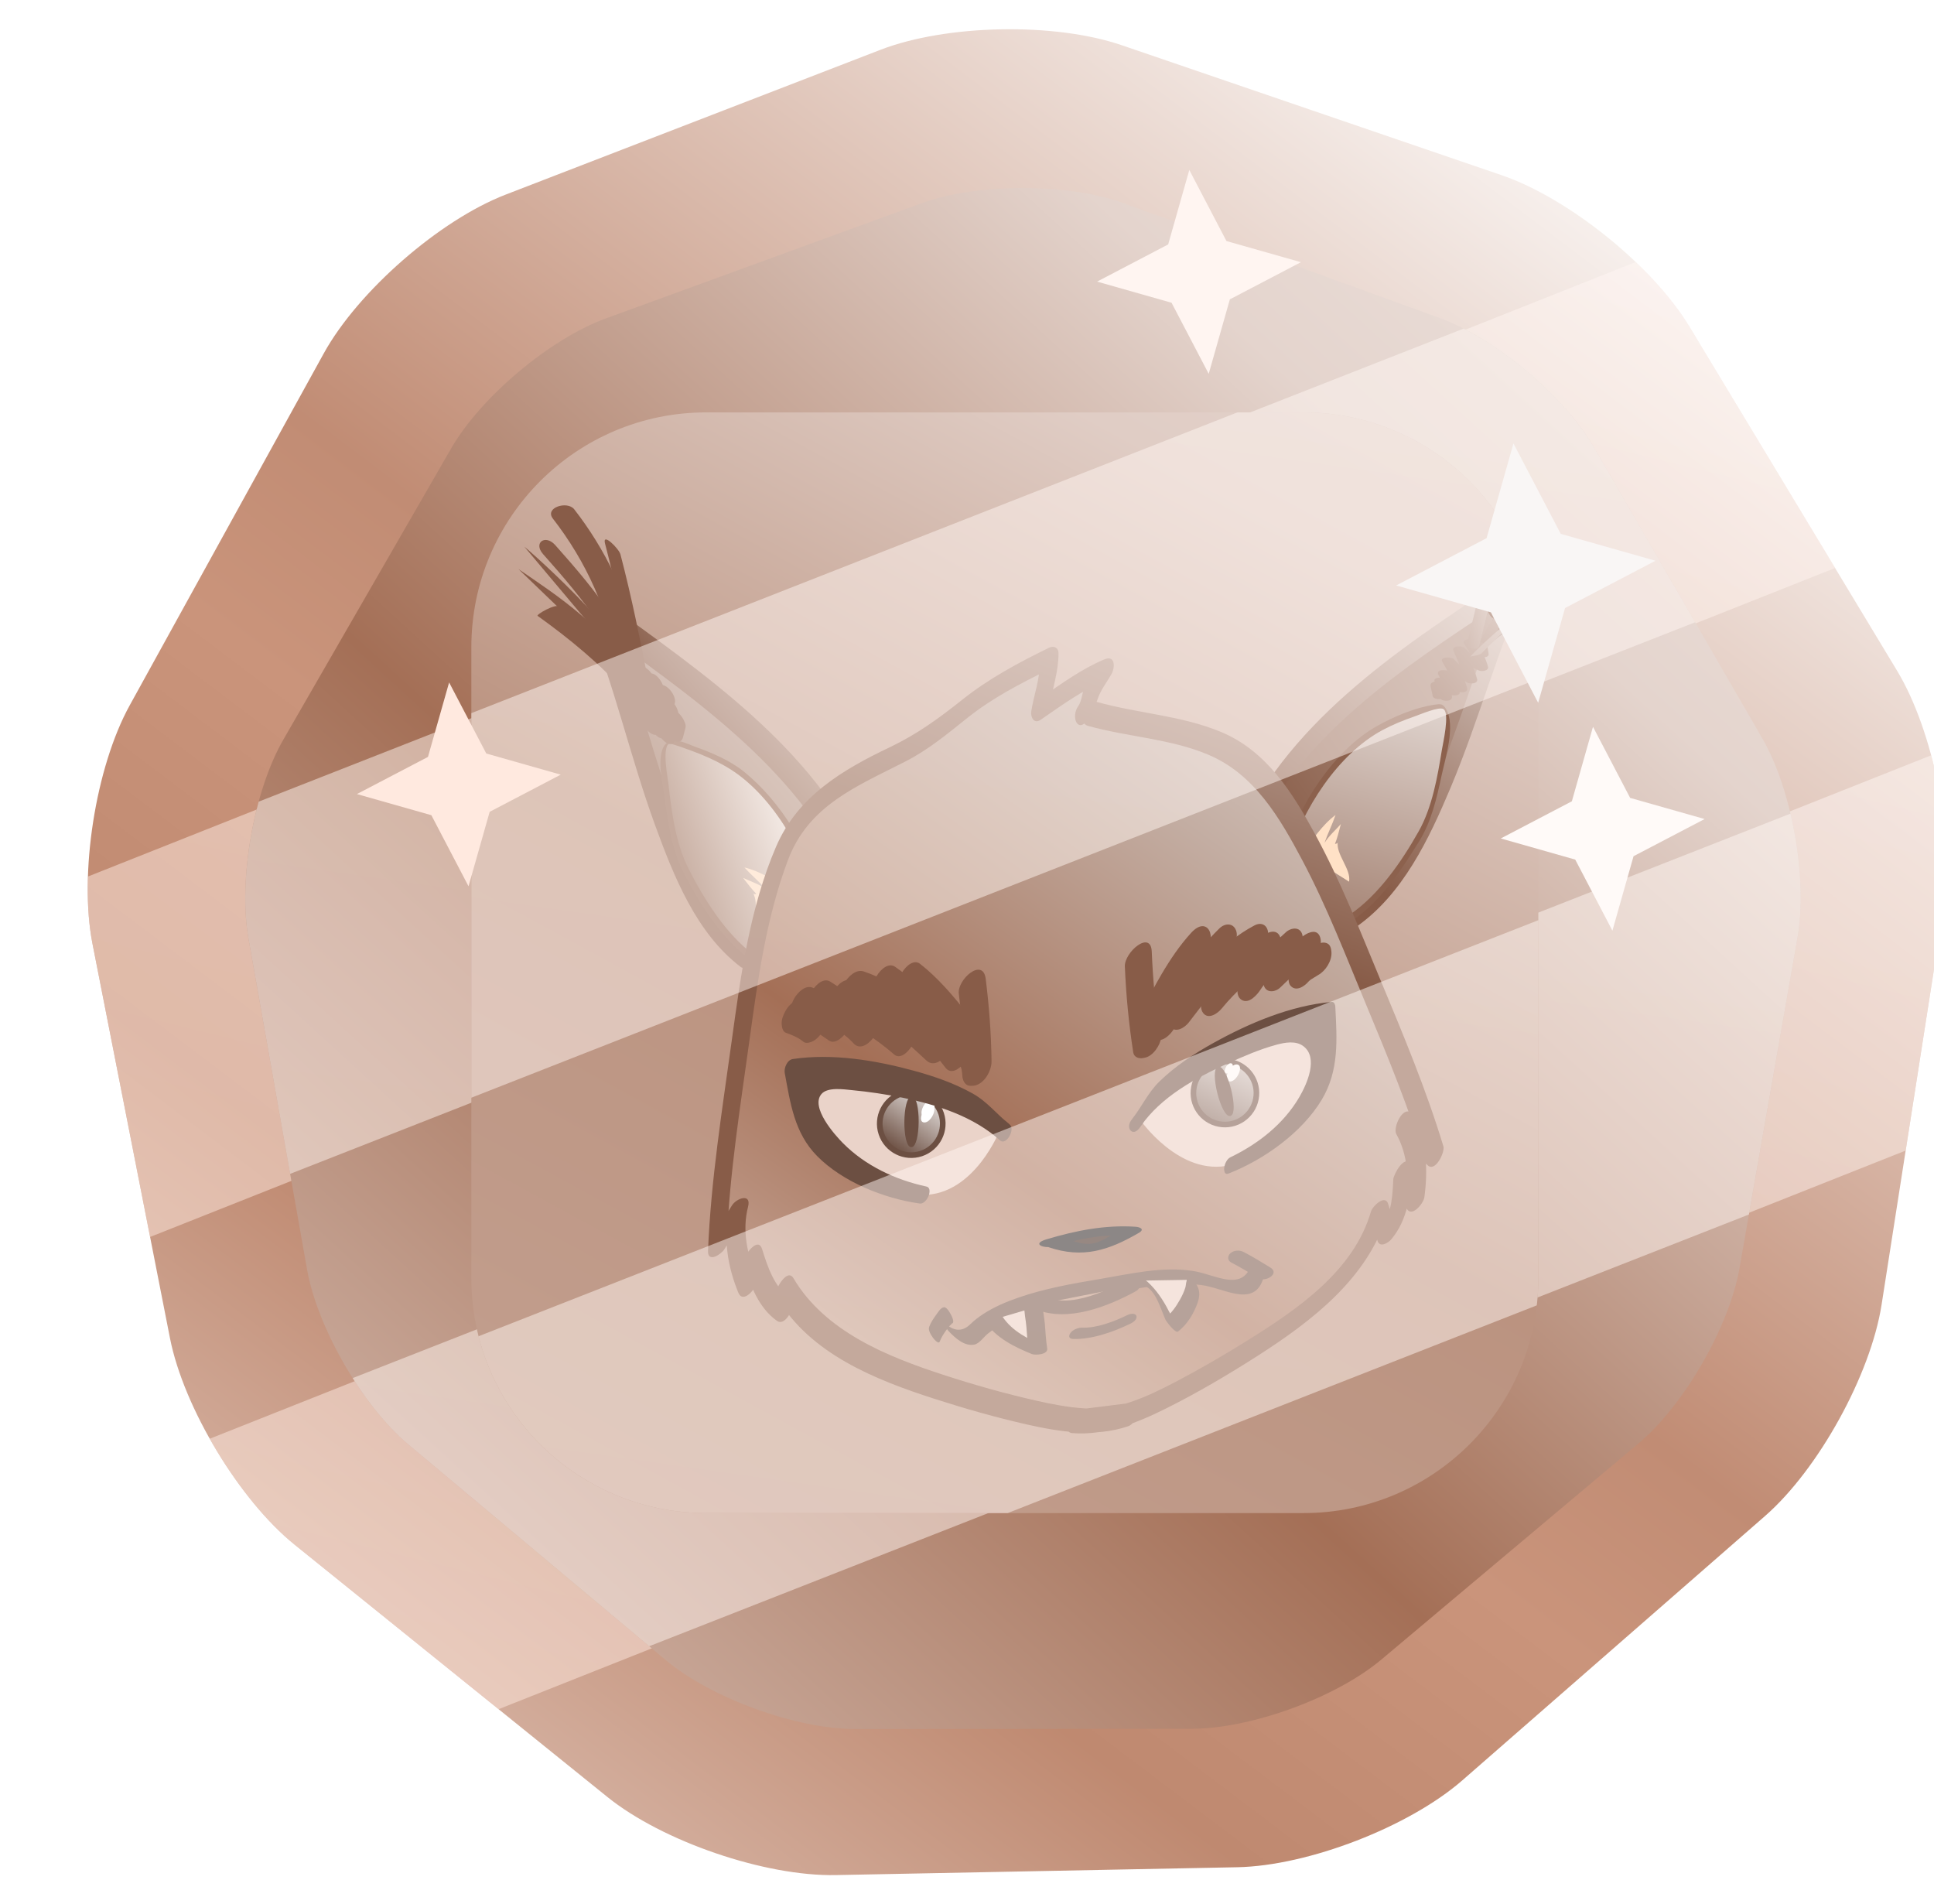 <?xml version="1.0" encoding="UTF-8" standalone="no"?>
<!-- Generator: Gravit.io --><svg class="medal" xmlns="http://www.w3.org/2000/svg" xmlns:xlink="http://www.w3.org/1999/xlink"
    style="isolation:isolate" viewBox="707.159 45.852 463.001 455.864" width="463.001pt" height="455.864pt">
    <g style="isolation:isolate" id="Ebene 0">
        <g id="medal">
            <defs>
                <filter id="TAzEjM69EyCy2bGKvjFSqRK6VZ7TKYQl" x="-200%" y="-200%" width="400%" height="400%"
                    filterUnits="objectBoundingBox" color-interpolation-filters="sRGB">
                    <feGaussianBlur xmlns="http://www.w3.org/2000/svg" in="SourceGraphic"
                        stdDeviation="2.147" />
                    <feOffset xmlns="http://www.w3.org/2000/svg" dx="-11" dy="0" result="pf_100_offsetBlur" />
                    <feFlood xmlns="http://www.w3.org/2000/svg" flood-color="#000000" flood-opacity="0.65" />
                    <feComposite xmlns="http://www.w3.org/2000/svg" in2="pf_100_offsetBlur" operator="in"
                        result="pf_100_dropShadow" />
                    <feBlend xmlns="http://www.w3.org/2000/svg" in="SourceGraphic" in2="pf_100_dropShadow" mode="normal"
                        result="_out_1ZiRiKDVDqbGF21LQAppx6vDTM2II6Pg" />
                    <feOffset xmlns="http://www.w3.org/2000/svg" in="_out_1ZiRiKDVDqbGF21LQAppx6vDTM2II6Pg" dx="14"
                        dy="0" />
                    <feGaussianBlur xmlns="http://www.w3.org/2000/svg" stdDeviation="2.147"
                        result="pf_101_offsetBlur" />
                    <feComposite xmlns="http://www.w3.org/2000/svg" in="_out_1ZiRiKDVDqbGF21LQAppx6vDTM2II6Pg"
                        in2="pf_101_offsetBlur" result="pf_101_inverse" operator="out" />
                    <feFlood xmlns="http://www.w3.org/2000/svg" flood-color="#000000" flood-opacity="0.5"
                        result="pf_101_color" />
                    <feComposite xmlns="http://www.w3.org/2000/svg" in="pf_101_color" in2="pf_101_inverse" operator="in"
                        result="pf_101_shadow" />
                    <feComposite xmlns="http://www.w3.org/2000/svg" in="pf_101_shadow"
                        in2="_out_1ZiRiKDVDqbGF21LQAppx6vDTM2II6Pg" operator="over"
                        result="_out_z6hYMjVVLmm0upAuGpwkodV2Ow5ydj5P" />
                    <feMerge>
                        <feMergeNode in="_out_z6hYMjVVLmm0upAuGpwkodV2Ow5ydj5P" />
                    </feMerge>
                </filter>
            </defs>
            <g filter="url(#TAzEjM69EyCy2bGKvjFSqRK6VZ7TKYQl)">
                <linearGradient id="_lgradient_97" x1="-0.224" y1="-0.056"
                    x2="0.888" y2="0.922"
                    gradientTransform="matrix(-29.612,-449.338,452.453,-29.833,738.164,511.545)"
                    gradientUnits="userSpaceOnUse">
                    <stop offset="0%" stop-opacity="1" style="stop-color:rgb(255,255,255)" />
                    <stop offset="1.183%" stop-opacity="1" style="stop-color:rgb(253,251,251)" />
                    <stop offset="39.773%" stop-opacity="1" style="stop-color:rgb(191,137,112)" />
                    <stop offset="53.043%" stop-opacity="1" style="stop-color:rgb(202,148,123)" />
                    <stop offset="60.958%" stop-opacity="1" style="stop-color:rgb(193,140,116)" />
                    <stop offset="100%" stop-opacity="1" style="stop-color:rgb(255,255,255)" />
                </linearGradient>
                <path
                    d=" M 1108.623 124.063 L 1133.473 165.238 L 1158.323 206.413 C 1167.091 220.941 1172.082 246.347 1169.463 263.112 L 1162.039 310.634 L 1154.615 358.155 C 1151.996 374.921 1139.492 397.593 1126.71 408.753 L 1090.488 440.381 L 1054.266 472.008 C 1041.484 483.168 1017.333 492.498 1000.368 492.829 L 952.299 493.768 L 904.231 494.707 C 887.265 495.038 862.769 486.658 849.561 476.005 L 812.133 445.816 L 774.704 415.627 C 761.497 404.974 748.118 382.807 744.846 366.157 L 735.574 318.961 L 726.301 271.766 C 723.03 255.116 727.027 229.534 735.221 214.675 L 758.446 172.561 L 781.67 130.447 C 789.864 115.588 809.368 98.56 825.196 92.444 L 870.046 75.117 L 914.896 57.79 C 930.724 51.675 956.609 51.17 972.664 56.662 L 1018.156 72.225 L 1063.647 87.788 C 1079.702 93.281 1099.855 109.535 1108.623 124.063 Z "
                    id="Polygon" fill="url(#_lgradient_97)" />
                <clipPath id="_clipPath_y0JRZ1Oq4QXLrt6Sz79ek4X7i0Twy30M">
                    <path
                        d=" M 1108.623 124.063 L 1133.473 165.238 L 1158.323 206.413 C 1167.091 220.941 1172.082 246.347 1169.463 263.112 L 1162.039 310.634 L 1154.615 358.155 C 1151.996 374.921 1139.492 397.593 1126.71 408.753 L 1090.488 440.381 L 1054.266 472.008 C 1041.484 483.168 1017.333 492.498 1000.368 492.829 L 952.299 493.768 L 904.231 494.707 C 887.265 495.038 862.769 486.658 849.561 476.005 L 812.133 445.816 L 774.704 415.627 C 761.497 404.974 748.118 382.807 744.846 366.157 L 735.574 318.961 L 726.301 271.766 C 723.03 255.116 727.027 229.534 735.221 214.675 L 758.446 172.561 L 781.67 130.447 C 789.864 115.588 809.368 98.56 825.196 92.444 L 870.046 75.117 L 914.896 57.79 C 930.724 51.675 956.609 51.17 972.664 56.662 L 1018.156 72.225 L 1063.647 87.788 C 1079.702 93.281 1099.855 109.535 1108.623 124.063 Z "
                        id="Polygon" fill="url(#_lgradient_97)" />
                </clipPath>
                <g clip-path="url(#_clipPath_y0JRZ1Oq4QXLrt6Sz79ek4X7i0Twy30M)">
                    <defs>
                        <linearGradient id="_lgradient_98" x1="0.328" y1="1.007"
                            x2="0.993" y2="-0.464">
                            <stop offset="0%" style="stop-color:#FFE9DF" />
                            <stop offset="100%" style="stop-color:#FFFEFE" />
                            <stop offset="100%" style="stop-color:#35302E" />
                            <stop offset="100%" style="stop-color:#FFFFFF" />
                        </linearGradient>
                    </defs>
                    <path
                        d="M 726.825 401.188 L 1186.993 218.514 L 1215.542 299.374 L 755.373 482.049 L 755.373 482.049 L 755.373 482.049 L 755.373 482.049 L 755.373 482.049 L 755.373 482.049 L 755.373 482.049 L 726.825 401.188 Z"
                        style="stroke:none;fill:url(#_lgradient_98);stroke-miterlimit:10;opacity:0.5;" />
                    <defs>
                        <linearGradient id="_lgradient_99" x1="0.328" y1="1.007"
                            x2="0.993" y2="-0.464">
                            <stop offset="0%" style="stop-color:#FFE9DF" />
                            <stop offset="100%" style="stop-color:#FFFEFE" />
                            <stop offset="100%" style="stop-color:#35302E" />
                            <stop offset="100%" style="stop-color:#FFFFFF" />
                        </linearGradient>
                    </defs>
                    <path
                        d="M 676.167 275.14 L 1136.336 92.465 L 1164.884 173.326 L 704.716 356 L 704.716 356 L 704.716 356 L 704.716 356 L 704.716 356 L 704.716 356 L 704.716 356 L 676.167 275.14 Z"
                        style="stroke:none;fill:url(#_lgradient_99);stroke-miterlimit:10;opacity:0.5;" />
                </g>
            </g>
            <defs>
                <filter id="ox3Q3Z7jBDvZk602ezZEEZMUxDfm4Hw9" x="-200%" y="-200%" width="400%" height="400%"
                    filterUnits="objectBoundingBox" color-interpolation-filters="sRGB">
                    <feGaussianBlur xmlns="http://www.w3.org/2000/svg" in="SourceGraphic"
                        stdDeviation="2.147" />
                    <feOffset xmlns="http://www.w3.org/2000/svg" dx="2" dy="0" result="pf_100_offsetBlur" />
                    <feFlood xmlns="http://www.w3.org/2000/svg" flood-color="#000000" flood-opacity="0.65" />
                    <feComposite xmlns="http://www.w3.org/2000/svg" in2="pf_100_offsetBlur" operator="in"
                        result="pf_100_dropShadow" />
                    <feBlend xmlns="http://www.w3.org/2000/svg" in="SourceGraphic" in2="pf_100_dropShadow"
                        mode="normal" />
                </filter>
            </defs>
            <g filter="url(#ox3Q3Z7jBDvZk602ezZEEZMUxDfm4Hw9)">
                <linearGradient id="_lgradient_100" x1="0.319" y1="1.542"
                    x2="0.832" y2="-0.524"
                    gradientTransform="matrix(334.712,172.778,-174.021,337.121,872.822,26.914)"
                    gradientUnits="userSpaceOnUse">
                    <stop offset="0%" stop-opacity="1" style="stop-color:rgb(255,255,255)" />
                    <stop offset="10.616%" stop-opacity="1" style="stop-color:rgb(233,219,213)" />
                    <stop offset="43.491%" stop-opacity="1" style="stop-color:rgb(164,111,86)" />
                    <stop offset="67.963%" stop-opacity="1" style="stop-color:rgb(228,212,205)" />
                    <stop offset="100%" stop-opacity="1" style="stop-color:rgb(255,255,255)" />
                    <stop offset="100%" stop-opacity="1" style="stop-color:rgb(0,0,0)" />
                </linearGradient>
                <path
                    d=" M 990.443 459.688 L 950.213 459.719 L 909.983 459.75 C 895.788 459.761 875.428 452.368 864.547 443.252 L 833.709 417.416 L 802.872 391.581 C 791.99 382.465 781.146 363.715 778.67 349.737 L 771.653 310.124 L 764.637 270.511 C 762.161 256.533 765.906 235.199 772.994 222.899 L 793.082 188.044 L 813.17 153.189 C 820.259 140.889 836.841 126.954 850.176 122.088 L 887.969 108.3 L 925.762 94.511 C 939.098 89.646 960.758 89.629 974.101 94.474 L 1011.915 108.204 L 1049.73 121.935 C 1063.073 126.779 1079.676 140.689 1086.783 152.978 L 1106.925 187.802 L 1127.067 222.627 C 1134.174 234.915 1137.952 256.243 1135.497 270.225 L 1128.542 309.849 L 1121.587 349.473 C 1119.133 363.454 1108.317 382.221 1097.45 391.354 L 1066.652 417.237 L 1035.854 443.12 C 1024.987 452.253 1004.639 459.677 990.443 459.688 Z "
                    id="Polygon" fill="url(#_lgradient_100)" />
                <clipPath id="_clipPath_8wtRzauM2a3lSEOGTXdrUWyO2b9rkqlj">
                    <path
                        d=" M 990.443 459.688 L 950.213 459.719 L 909.983 459.75 C 895.788 459.761 875.428 452.368 864.547 443.252 L 833.709 417.416 L 802.872 391.581 C 791.99 382.465 781.146 363.715 778.67 349.737 L 771.653 310.124 L 764.637 270.511 C 762.161 256.533 765.906 235.199 772.994 222.899 L 793.082 188.044 L 813.17 153.189 C 820.259 140.889 836.841 126.954 850.176 122.088 L 887.969 108.3 L 925.762 94.511 C 939.098 89.646 960.758 89.629 974.101 94.474 L 1011.915 108.204 L 1049.73 121.935 C 1063.073 126.779 1079.676 140.689 1086.783 152.978 L 1106.925 187.802 L 1127.067 222.627 C 1134.174 234.915 1137.952 256.243 1135.497 270.225 L 1128.542 309.849 L 1121.587 349.473 C 1119.133 363.454 1108.317 382.221 1097.45 391.354 L 1066.652 417.237 L 1035.854 443.12 C 1024.987 452.253 1004.639 459.677 990.443 459.688 Z "
                        id="Polygon" fill="url(#_lgradient_100)" />
                </clipPath>
                <g clip-path="url(#_clipPath_8wtRzauM2a3lSEOGTXdrUWyO2b9rkqlj)">
                    <defs>
                        <linearGradient id="_lgradient_101" x1="-0.16" y1="3.632"
                            x2="1.059" y2="-0.923">
                            <stop offset="0%" style="stop-color:#FFE9DF" />
                            <stop offset="100%" style="stop-color:#FFFCFA" />
                            <stop offset="100%" style="stop-color:#181615" />
                            <stop offset="100%" style="stop-color:#FFFFFF" />
                        </linearGradient>
                    </defs>
                    <path
                        d="M 742.977 394.034 L 1192.746 217.475 L 1221 298.441 L 771.231 475 L 771.231 475 L 771.231 475 L 771.231 475 L 771.231 475 L 771.231 475 L 771.231 475 L 742.977 394.034 Z"
                        style="stroke:none;fill:url(#_lgradient_101);stroke-miterlimit:10;opacity:0.5;" />
                    <defs>
                        <linearGradient id="_lgradient_102" x1="-0.16" y1="3.632"
                            x2="1.059" y2="-0.923">
                            <stop offset="0%" style="stop-color:#FFE9DF" />
                            <stop offset="100%" style="stop-color:#FFFCFA" />
                            <stop offset="100%" style="stop-color:#181615" />
                            <stop offset="100%" style="stop-color:#FFFFFF" />
                        </linearGradient>
                    </defs>
                    <path
                        d="M 696.977 265.271 L 1146.746 88.712 L 1175 169.679 L 725.231 346.237 L 725.231 346.237 L 725.231 346.237 L 725.231 346.237 L 725.231 346.237 L 725.231 346.237 L 725.231 346.237 L 696.977 265.271 Z"
                        style="stroke:none;fill:url(#_lgradient_102);stroke-miterlimit:10;opacity:0.5;" />
                </g>
            </g>
            <defs>
                <filter id="84JtP0QixSzGuqDGX6k8IkH0z6GEvqvQ" x="-200%" y="-200%" width="400%" height="400%"
                    filterUnits="objectBoundingBox" color-interpolation-filters="sRGB">
                    <feGaussianBlur xmlns="http://www.w3.org/2000/svg" in="SourceGraphic"
                        stdDeviation="2.147" />
                    <feOffset xmlns="http://www.w3.org/2000/svg" dx="5" dy="0" result="pf_100_offsetBlur" />
                    <feFlood xmlns="http://www.w3.org/2000/svg" flood-color="#000000" flood-opacity="0.65" />
                    <feComposite xmlns="http://www.w3.org/2000/svg" in2="pf_100_offsetBlur" operator="in"
                        result="pf_100_dropShadow" />
                    <feBlend xmlns="http://www.w3.org/2000/svg" in="SourceGraphic" in2="pf_100_dropShadow" mode="normal"
                        result="_out_jChAtx4jksAg7eOrVhQTecPn0tKLwe0T" />
                    <feOffset xmlns="http://www.w3.org/2000/svg" in="_out_jChAtx4jksAg7eOrVhQTecPn0tKLwe0T" dx="-2"
                        dy="0" />
                    <feGaussianBlur xmlns="http://www.w3.org/2000/svg" stdDeviation="2.147"
                        result="pf_101_offsetBlur" />
                    <feComposite xmlns="http://www.w3.org/2000/svg" in="_out_jChAtx4jksAg7eOrVhQTecPn0tKLwe0T"
                        in2="pf_101_offsetBlur" result="pf_101_inverse" operator="out" />
                    <feFlood xmlns="http://www.w3.org/2000/svg" flood-color="#000000" flood-opacity="0.5"
                        result="pf_101_color" />
                    <feComposite xmlns="http://www.w3.org/2000/svg" in="pf_101_color" in2="pf_101_inverse" operator="in"
                        result="pf_101_shadow" />
                    <feComposite xmlns="http://www.w3.org/2000/svg" in="pf_101_shadow"
                        in2="_out_jChAtx4jksAg7eOrVhQTecPn0tKLwe0T" operator="over"
                        result="_out_FIB7SALb5zBk3YU6w5cChVDijocJ52K7" />
                    <feMerge>
                        <feMergeNode in="_out_FIB7SALb5zBk3YU6w5cChVDijocJ52K7" />
                    </feMerge>
                </filter>
                <linearGradient id="_lgradient_103" x1="-0.679" y1="2.391"
                    x2="1.404" y2="-1.597">
                    <stop offset="0%" style="stop-color:#FFFFFF" />
                    <stop offset="27.862%" style="stop-color:#EBDFD9" />
                    <stop offset="33.043%" style="stop-color:#C4A191" />
                    <stop offset="48.261%" style="stop-color:#BB9380" />
                    <stop offset="59.978%" style="stop-color:#E0CDC5" />
                    <stop offset="100%" style="stop-color:#FFFFFF" />
                    <stop offset="100%" style="stop-color:#000000" />
                </linearGradient>
            </defs>
            <g filter="url(#84JtP0QixSzGuqDGX6k8IkH0z6GEvqvQ)">
                <path
                    d="M 873.198 144.571 L 1016.244 144.571 C 1047.26 144.571 1072.44 169.752 1072.44 200.767 L 1072.44 351.854 C 1072.44 382.869 1047.26 408.05 1016.244 408.05 L 873.198 408.05 C 842.183 408.05 817.002 382.869 817.002 351.854 L 817.002 200.767 C 817.002 169.752 842.183 144.571 873.198 144.571 Z"
                    style="stroke:none;fill:url(#_lgradient_103);stroke-miterlimit:10;" />
                <clipPath id="_clipPath_xGSWtdHKvE1Gkj53In2E8Fp5y5HsUXw2">
                    <path
                        d="M 873.198 144.571 L 1016.244 144.571 C 1047.26 144.571 1072.44 169.752 1072.44 200.767 L 1072.44 351.854 C 1072.44 382.869 1047.26 408.05 1016.244 408.05 L 873.198 408.05 C 842.183 408.05 817.002 382.869 817.002 351.854 L 817.002 200.767 C 817.002 169.752 842.183 144.571 873.198 144.571 Z"
                        style="stroke:none;fill:url(#_lgradient_103);stroke-miterlimit:10;" />
                </clipPath>
                <g clip-path="url(#_clipPath_xGSWtdHKvE1Gkj53In2E8Fp5y5HsUXw2)">
                    <defs>
                        <filter id="qfG8oKoyvb1GTiAZX30OOidRThxgsu4V" x="-200%" y="-200%" width="400%" height="400%"
                            filterUnits="objectBoundingBox" color-interpolation-filters="sRGB">
                            <feOffset xmlns="http://www.w3.org/2000/svg" in="SourceGraphic" dx="10" dy="0" />
                            <feGaussianBlur xmlns="http://www.w3.org/2000/svg" stdDeviation="2.147"
                                result="pf_100_offsetBlur" />
                            <feComposite xmlns="http://www.w3.org/2000/svg" in="SourceGraphic" in2="pf_100_offsetBlur"
                                result="pf_100_inverse" operator="out" />
                            <feFlood xmlns="http://www.w3.org/2000/svg" flood-color="#000000" flood-opacity="0.5"
                                result="pf_100_color" />
                            <feComposite xmlns="http://www.w3.org/2000/svg" in="pf_100_color" in2="pf_100_inverse"
                                operator="in" result="pf_100_shadow" />
                            <feComposite xmlns="http://www.w3.org/2000/svg" in="pf_100_shadow" in2="SourceGraphic"
                                operator="over" />
                        </filter>
                    </defs>
                    <g filter="url(#qfG8oKoyvb1GTiAZX30OOidRThxgsu4V)">
                        <clipPath id="_clipPath_q0YRmCvVFUWgCpl1Uit8yplou9GxDvFd">
                            <rect x="758.446" y="136.858" width="359.051" height="413.142"
                                transform="matrix(1,0,0,1,0,0)" id="lynx" fill="rgb(255,255,255)" />
                        </clipPath>
                        <g clip-path="url(#_clipPath_q0YRmCvVFUWgCpl1Uit8yplou9GxDvFd)">
                            <defs>
                                <filter id="gUDxfUpz1HjqKoBP6xzwSXI1TAZ7NwEn" x="-200%" y="-200%" width="400%"
                                    height="400%" filterUnits="objectBoundingBox" color-interpolation-filters="sRGB">
                                    <feGaussianBlur xmlns="http://www.w3.org/2000/svg" in="SourceGraphic"
                                        stdDeviation="2.147" />
                                    <feOffset xmlns="http://www.w3.org/2000/svg" dx="-2" dy="0"
                                        result="pf_100_offsetBlur" />
                                    <feFlood xmlns="http://www.w3.org/2000/svg" flood-color="#000000"
                                        flood-opacity="0.65" />
                                    <feComposite xmlns="http://www.w3.org/2000/svg" in2="pf_100_offsetBlur"
                                        operator="in" result="pf_100_dropShadow" />
                                    <feBlend xmlns="http://www.w3.org/2000/svg" in="SourceGraphic"
                                        in2="pf_100_dropShadow" mode="normal" />
                                </filter>
                            </defs>
                            <g filter="url(#gUDxfUpz1HjqKoBP6xzwSXI1TAZ7NwEn)">
                                <clipPath id="_clipPath_OiKkHTlzU9XgsoFzjfAMFDFXuZnDn4QT">
                                    <path
                                        d=" M 771.195 153.074 L 1111.808 153.074 L 1111.808 545 L 771.195 545 L 771.195 153.074 Z "
                                        id="Strecke" fill="rgb(255,255,255)" />
                                </clipPath>
                                <g clip-path="url(#_clipPath_OiKkHTlzU9XgsoFzjfAMFDFXuZnDn4QT)">
                                    <linearGradient id="_lgradient_104" x1="0.002"
                                        y1="0.571" x2="1.932" y2="-1.011"
                                        gradientTransform="matrix(64.818,0,0,80.737,995.4,184.497)"
                                        gradientUnits="userSpaceOnUse">
                                        <stop offset="0%" stop-opacity="1" style="stop-color:rgb(140,97,77)" />
                                        <stop offset="100%" stop-opacity="1" style="stop-color:rgb(255,255,255)" />
                                    </linearGradient>
                                    <path
                                        d=" M 995.4 243.859 C 1008.43 217.519 1036.07 200.634 1060.218 184.497 C 1054.091 197.583 1051.015 211.64 1045.276 224.643 C 1040.314 237.48 1032.413 257.442 1020.686 265.233"
                                        id="Strecke" fill="url(#_lgradient_104)" />
                                    <linearGradient id="_lgradient_105" x1="-0.022"
                                        y1="0.801" x2="0.851" y2="-0.482"
                                        gradientTransform="matrix(69.13,0,0,86.558,993.294,181.576)"
                                        gradientUnits="userSpaceOnUse">
                                        <stop offset="13.478%" stop-opacity="1"
                                            style="stop-color:rgb(136,92,72)" />
                                        <stop offset="97.826%" stop-opacity="1"
                                            style="stop-color:rgb(255,255,255)" />
                                    </linearGradient>
                                    <path
                                        d=" M 997.024 244.797 C 1010.286 218.584 1036.642 202.835 1060.261 187.074 C 1059.586 186.154 1058.911 185.233 1058.236 184.312 C 1051.541 198.924 1047.257 214.635 1041.294 229.568 C 1036.681 241.121 1031.247 255.279 1020.642 262.656 C 1019.524 263.434 1018.195 264.987 1018.432 266.484 C 1018.613 267.629 1019.472 268.685 1020.729 267.81 C 1031.996 259.972 1038.28 246.657 1043.452 234.354 C 1050.311 218.04 1054.838 200.75 1062.2 184.682 C 1062.834 183.296 1062.111 180.627 1060.174 181.919 C 1035.238 198.559 1007.771 215.26 993.775 242.921 C 992.077 246.278 995.285 248.235 997.024 244.797 Z "
                                        id="Strecke" fill="url(#_lgradient_105)" />
                                    <linearGradient id="_lgradient_106" x1="0.252" y1="1.512"
                                        x2="0.701" y2="-0.686"
                                        gradientTransform="matrix(38.389,0,0,50.492,1004.133,214.962)"
                                        gradientUnits="userSpaceOnUse">
                                        <stop offset="0%" stop-opacity="1" style="stop-color:rgb(140,97,77)" />
                                        <stop offset="99.13%" stop-opacity="1"
                                            style="stop-color:rgb(255,255,255)" />
                                    </linearGradient>
                                    <path
                                        d=" M 1004.133 250.512 C 1006.878 240.587 1014.668 229.579 1022.902 222.537 C 1026.285 219.377 1036.431 215.578 1041.173 214.967 C 1045.137 214.524 1039.406 240.501 1036.356 245.215 C 1036.356 245.215 1027.352 260.557 1019.655 265.454"
                                        id="Strecke" fill="url(#_lgradient_106)" />
                                    <path
                                        d=" M 1004.573 251.082 C 1007.946 239.691 1016.403 226.359 1027.161 220.604 C 1029.579 219.309 1032.153 218.266 1034.743 217.373 C 1036.016 216.936 1040.721 214.879 1041.757 215.61 C 1043.264 216.674 1041.58 223.903 1041.35 225.328 C 1040.307 231.77 1039.045 239.072 1035.807 244.828 C 1031.742 252.057 1026.189 260.142 1019.25 264.829 C 1018.978 265.013 1019.794 266.259 1020.058 266.079 C 1026.765 261.549 1031.643 254.102 1035.859 247.322 C 1038.825 242.552 1040.11 236.941 1041.277 231.497 C 1042.139 227.475 1044.688 219.557 1042.355 215.607 C 1041.565 214.269 1041.041 214.327 1039.541 214.551 C 1034.896 215.241 1029.967 217.337 1025.886 219.611 C 1015.429 225.435 1007.018 238.719 1003.694 249.942 C 1003.58 250.323 1004.508 251.305 1004.573 251.082 Z "
                                        id="Strecke" fill="rgb(140,97,77)" />
                                    <path
                                        d=" M 1008.071 249.934 C 1010.288 247.023 1012.728 243.251 1015.889 240.95 C 1015.14 243.141 1014.004 245.414 1013.255 247.604 C 1014.475 245.719 1015.861 244.61 1017.165 243.113 C 1016.721 244.832 1016.276 246.551 1015.751 247.881 C 1016.138 247.798 1016.526 247.715 1016.443 247.326 C 1015.861 250.294 1019.706 253.936 1019.123 256.902"
                                        id="Strecke" fill="rgb(255,225,198)" />
                                    <linearGradient id="_lgradient_107" x1="0.249" y1="0.578"
                                        x2="0.845" y2="-0.477"
                                        gradientTransform="matrix(32.075,0,0,42.531,1040.091,170.163)"
                                        gradientUnits="userSpaceOnUse">
                                        <stop offset="13.478%" stop-opacity="1"
                                            style="stop-color:rgb(108,79,66)" />
                                        <stop offset="97.826%" stop-opacity="1"
                                            style="stop-color:rgb(255,255,255)" />
                                    </linearGradient>
                                    <path
                                        d=" M 1040.59 212.25 C 1040.423 211.474 1040.257 210.698 1040.091 209.922 C 1040.645 210.614 1041.754 212.001 1042.308 212.694 C 1042.058 211.529 1041.726 209.977 1041.089 208.895 C 1042.115 209.893 1043.529 210.808 1044.084 211.502 C 1043.363 210.031 1042.641 208.563 1041.92 207.093 C 1043.03 208.48 1044.832 209.311 1045.941 210.697 C 1045.442 208.368 1044.166 206.206 1042.89 204.044 C 1044.471 205.735 1046.44 207.343 1048.325 208.563 C 1047.826 206.234 1046.467 203.683 1045.58 201.437 C 1047.161 203.128 1048.741 204.82 1050.931 205.568 C 1050.515 203.627 1049.156 201.077 1048.047 199.691 C 1049.073 200.689 1050.404 201.215 1051.041 202.296 C 1050.791 201.132 1050.765 199.108 1050.043 197.638 C 1050.432 197.555 1050.986 198.249 1051.763 198.083 C 1051.513 196.918 1052.345 195.116 1052.095 193.951 C 1052.649 194.645 1053.592 195.254 1054.063 195.559 C 1053.814 194.395 1054.424 193.452 1054.175 192.288 C 1055.948 191.096 1056.392 189.377 1057.14 187.187 C 1057.14 187.187 1056.53 188.129 1056.614 188.517 C 1056.919 188.046 1058.221 186.549 1058.138 186.16 L 1057.834 186.632 C 1061.881 180.893 1067.176 175.292 1072.166 170.163"
                                        id="Strecke" fill="url(#_lgradient_107)" />
                                    <linearGradient id="_lgradient_108" x1="-0.581" y1="1.104"
                                        x2="0.864" y2="-0.489"
                                        gradientTransform="matrix(35.052,0,0,44.316,1038.624,169.297)"
                                        gradientUnits="userSpaceOnUse">
                                        <stop offset="13.478%" stop-opacity="1"
                                            style="stop-color:rgb(136,92,72)" />
                                        <stop offset="97.826%" stop-opacity="1"
                                            style="stop-color:rgb(255,255,255)" />
                                    </linearGradient>
                                    <path
                                        d=" M 1042.033 212.053 C 1041.866 211.277 1041.7 210.5 1041.534 209.725 L 1038.79 210.345 C 1039.529 211.268 1040.269 212.193 1041.008 213.116 C 1041.617 213.878 1044.053 213.832 1043.751 212.496 C 1043.443 211.135 1043.106 209.973 1042.532 208.698 C 1041.617 208.905 1040.703 209.112 1039.788 209.318 C 1040.702 210.115 1041.943 211.12 1042.783 211.925 C 1043.345 212.464 1046.169 212.614 1045.526 211.305 C 1044.805 209.835 1044.084 208.366 1043.363 206.896 C 1042.449 207.103 1041.535 207.31 1040.62 207.516 C 1041.893 208.806 1043.365 209.828 1044.641 211.121 C 1045.259 211.747 1047.775 211.896 1047.383 210.5 C 1046.707 208.083 1045.593 206.002 1044.333 203.847 C 1043.418 204.053 1042.504 204.26 1041.59 204.467 C 1043.342 206.24 1045.188 207.773 1047.251 209.18 C 1047.911 209.631 1050.12 209.64 1049.768 208.366 C 1049.085 205.892 1048.012 203.601 1047.023 201.24 C 1046.109 201.447 1045.194 201.653 1044.279 201.86 C 1046.077 203.76 1047.748 205.271 1050.154 206.341 C 1050.831 206.643 1052.699 206.495 1052.374 205.371 C 1051.727 203.128 1050.703 201.159 1049.348 199.267 L 1046.973 200.309 C 1047.944 201.055 1048.867 201.859 1049.74 202.719 C 1050.217 203.256 1052.718 203.549 1052.529 202.347 C 1052.261 200.647 1052.07 199.068 1051.486 197.441 C 1050.745 197.765 1050.005 198.088 1049.265 198.412 C 1050.036 198.685 1050.508 198.804 1051.337 198.961 C 1051.867 199.061 1053.266 198.982 1053.25 198.133 C 1053.224 196.727 1053.609 195.407 1053.583 194.001 L 1050.795 194.375 C 1051.736 195.255 1051.969 195.473 1052.989 196.177 C 1053.562 196.573 1055.578 196.709 1055.551 195.61 C 1055.479 192.65 1057.628 190.255 1058.566 187.481 C 1059.029 186.116 1056.273 185.906 1055.714 186.892 C 1055.433 187.292 1055.258 187.735 1055.187 188.223 C 1054.826 189.483 1057.276 189.848 1057.882 189.028 C 1058.482 188.216 1059.232 187.42 1059.564 186.455 C 1060.045 185.06 1057.306 184.945 1056.712 185.866 C 1056.611 186.023 1056.509 186.18 1056.408 186.337 C 1055.681 187.462 1058.593 187.851 1059.26 186.926 C 1063.479 181.079 1068.423 175.838 1073.435 170.673 C 1074.51 169.565 1071.703 168.821 1070.897 169.653 C 1065.754 174.954 1060.736 180.338 1056.408 186.337 C 1057.359 186.534 1058.31 186.73 1059.26 186.926 C 1059.362 186.769 1059.463 186.612 1059.564 186.455 C 1058.614 186.259 1057.663 186.062 1056.712 185.866 C 1056.436 186.67 1055.848 187.326 1055.344 188.007 C 1056.243 188.276 1057.141 188.544 1058.04 188.812 C 1058.111 188.324 1058.287 187.881 1058.566 187.481 C 1057.616 187.285 1056.665 187.088 1055.714 186.892 C 1055.446 187.685 1055.218 188.533 1054.858 189.29 C 1054.416 190.218 1053.154 191.085 1052.827 191.885 C 1052.441 192.827 1052.551 194.499 1052.576 195.509 C 1053.43 195.32 1054.283 195.13 1055.137 194.941 C 1054.557 194.47 1053.976 193.999 1053.396 193.528 C 1052.843 193.012 1050.583 192.636 1050.607 193.901 C 1050.634 195.306 1050.248 196.626 1050.275 198.032 L 1052.188 197.204 C 1051.733 197.092 1051.277 196.979 1050.821 196.866 C 1050.198 196.645 1048.186 196.685 1048.6 197.836 C 1049.119 199.281 1049.315 200.732 1049.554 202.246 C 1050.483 202.121 1051.412 201.997 1052.341 201.874 C 1051.361 200.772 1050.273 200.001 1049.121 199.073 C 1048.396 198.489 1045.847 198.859 1046.747 200.114 C 1048.022 201.894 1048.885 203.675 1049.488 205.765 C 1050.229 205.442 1050.969 205.119 1051.709 204.795 C 1049.709 203.905 1048.352 202.569 1046.88 201.015 C 1046.307 200.409 1043.581 200.309 1044.137 201.635 C 1045.128 203.999 1046.199 206.285 1046.882 208.76 C 1047.721 208.488 1048.56 208.216 1049.399 207.944 C 1047.514 206.658 1045.799 205.247 1044.191 203.62 C 1043.617 203.041 1040.745 203.039 1041.447 204.24 C 1042.711 206.403 1043.821 208.478 1044.498 210.894 C 1045.412 210.687 1046.327 210.481 1047.241 210.274 C 1045.969 208.984 1044.496 207.962 1043.221 206.671 C 1042.655 206.096 1039.845 206.002 1040.477 207.291 C 1041.199 208.76 1041.92 210.23 1042.641 211.698 C 1043.554 211.492 1044.469 211.285 1045.383 211.078 C 1044.341 210.079 1043.58 209.509 1042.389 208.473 C 1041.832 207.988 1039.026 207.718 1039.646 209.093 C 1040.22 210.367 1040.557 211.528 1040.866 212.891 C 1041.78 212.684 1042.695 212.477 1043.608 212.271 C 1042.87 211.346 1042.13 210.423 1041.391 209.498 C 1040.777 208.73 1038.361 208.783 1038.648 210.118 C 1038.814 210.895 1038.981 211.671 1039.147 212.448 C 1039.39 213.58 1042.328 213.433 1042.033 212.053 Z "
                                        id="Strecke" fill="url(#_lgradient_108)" />
                                    <linearGradient id="_lgradient_109" x1="-0.094"
                                        y1="0.942" x2="0.853" y2="-0.485"
                                        gradientTransform="matrix(16.078,0,0,31.052,1053.01,161.485)"
                                        gradientUnits="userSpaceOnUse">
                                        <stop offset="13.478%" stop-opacity="1"
                                            style="stop-color:rgb(136,92,72)" />
                                        <stop offset="97.826%" stop-opacity="1"
                                            style="stop-color:rgb(255,255,255)" />
                                    </linearGradient>
                                    <path d=" M 1053.01 192.537 C 1054.978 182.778 1062.574 168.971 1069.088 161.485"
                                        id="Strecke" fill="url(#_lgradient_109)" />
                                    <linearGradient id="_lgradient_110" x1="-0.235"
                                        y1="1.268" x2="0.856" y2="-0.493"
                                        gradientTransform="matrix(17.72,0,0,33.65,1052.208,160.162)"
                                        gradientUnits="userSpaceOnUse">
                                        <stop offset="13.478%" stop-opacity="1"
                                            style="stop-color:rgb(136,92,72)" />
                                        <stop offset="97.826%" stop-opacity="1"
                                            style="stop-color:rgb(255,255,255)" />
                                    </linearGradient>
                                    <path
                                        d=" M 1053.801 193.582 C 1056.251 182.415 1062.476 171.385 1069.835 162.718 C 1070.31 162.159 1068.844 159.66 1068.34 160.253 C 1060.871 169.049 1054.703 180.169 1052.219 191.493 C 1052.066 192.188 1053.589 194.551 1053.801 193.582 Z "
                                        id="Strecke" fill="url(#_lgradient_110)" />
                                    <linearGradient id="_lgradient_111" x1="0" y1="0.5" x2="1.223"
                                        y2="0.395"
                                        gradientTransform="matrix(8.067,0,0,30.553,1048.907,169.359)"
                                        gradientUnits="userSpaceOnUse">
                                        <stop offset="0%" stop-opacity="1" style="stop-color:rgb(108,79,66)" />
                                        <stop offset="100%" stop-opacity="1" style="stop-color:rgb(0,0,0)" />
                                    </linearGradient>
                                    <path d=" M 1048.907 199.913 C 1051.264 190.069 1053.841 179.368 1056.973 169.359"
                                        id="Strecke" fill="url(#_lgradient_111)" />
                                    <linearGradient id="_lgradient_112" x1="-1.16" y1="1.231"
                                        x2="0.877" y2="-0.492"
                                        gradientTransform="matrix(10.949,0,0,33.184,1047.43,168.002)"
                                        gradientUnits="userSpaceOnUse">
                                        <stop offset="13.478%" stop-opacity="1"
                                            style="stop-color:rgb(136,92,72)" />
                                        <stop offset="97.826%" stop-opacity="1"
                                            style="stop-color:rgb(255,255,255)" />
                                    </linearGradient>
                                    <path
                                        d=" M 1050.349 200.218 C 1052.777 190.082 1055.243 179.954 1058.32 169.992 C 1058.809 168.41 1056.112 167.152 1055.626 168.725 C 1052.481 178.906 1049.945 189.25 1047.464 199.607 C 1047.088 201.178 1049.944 201.909 1050.349 200.218 Z "
                                        id="Strecke" fill="url(#_lgradient_112)" />
                                    <linearGradient id="_lgradient_113" x1="0.162" y1="0.55"
                                        x2="1.324" y2="-0.653"
                                        gradientTransform="matrix(25.203,0,0,27.283,1052.952,169.691)"
                                        gradientUnits="userSpaceOnUse">
                                        <stop offset="0%" stop-opacity="1" style="stop-color:rgb(136,92,72)" />
                                        <stop offset="98.261%" stop-opacity="1"
                                            style="stop-color:rgb(255,255,255)" />
                                    </linearGradient>
                                    <path
                                        d=" M 1053.148 196.973 C 1051.894 194.847 1056.818 189.041 1062.689 183.283 C 1068.76 177.329 1075.843 171.424 1078.155 169.691"
                                        id="Strecke" fill="url(#_lgradient_113)" />
                                    <linearGradient id="_lgradient_114" x1="-0.038"
                                        y1="0.799" x2="1.002" y2="0.491"
                                        gradientTransform="matrix(27.307,0,0,24.122,1052.012,175.125)"
                                        gradientUnits="userSpaceOnUse">
                                        <stop offset="0%" stop-opacity="1" style="stop-color:rgb(136,92,72)" />
                                        <stop offset="97.826%" stop-opacity="1"
                                            style="stop-color:rgb(255,255,255)" />
                                    </linearGradient>
                                    <path d=" M 1052.012 199.247 C 1056.308 188.988 1070.365 180.698 1079.32 175.125"
                                        id="Strecke" fill="url(#_lgradient_114)" />
                                    <linearGradient id="_lgradient_115" x1="-0.802" y1="1.889"
                                        x2="0.869" y2="-0.506"
                                        gradientTransform="matrix(30.214,0,0,25.02,1050.546,174.768)"
                                        gradientUnits="userSpaceOnUse">
                                        <stop offset="13.478%" stop-opacity="1"
                                            style="stop-color:rgb(136,92,72)" />
                                        <stop offset="97.826%" stop-opacity="1"
                                            style="stop-color:rgb(255,255,255)" />
                                    </linearGradient>
                                    <path
                                        d=" M 1053.455 199.254 C 1058.515 188.082 1070.647 181.472 1080.625 175.276 C 1081.394 174.798 1078.658 174.575 1078.014 174.975 C 1074.686 177.041 1071.116 179.162 1067.641 181.483 C 1060.617 186.176 1053.989 191.69 1050.57 199.24 C 1050.257 199.932 1053.115 200.003 1053.455 199.254 Z "
                                        id="Strecke" fill="url(#_lgradient_115)" />
                                    <linearGradient id="_lgradient_116" x1="0.249" y1="0.578"
                                        x2="0.845" y2="-0.477"
                                        gradientTransform="matrix(22.179,0,0,17.745,1049.489,184.885)"
                                        gradientUnits="userSpaceOnUse">
                                        <stop offset="13.478%" stop-opacity="1"
                                            style="stop-color:rgb(108,79,66)" />
                                        <stop offset="97.826%" stop-opacity="1"
                                            style="stop-color:rgb(255,255,255)" />
                                    </linearGradient>
                                    <path d=" M 1049.489 202.629 C 1055.782 196.003 1064.182 189.736 1071.668 184.885"
                                        id="Strecke" fill="url(#_lgradient_116)" />
                                    <linearGradient id="_lgradient_117" x1="-0.956" y1="2.376"
                                        x2="0.872" y2="-0.517"
                                        gradientTransform="matrix(24.859,0,0,18.599,1048.111,184.439)"
                                        gradientUnits="userSpaceOnUse">
                                        <stop offset="13.478%" stop-opacity="1"
                                            style="stop-color:rgb(136,92,72)" />
                                        <stop offset="97.826%" stop-opacity="1"
                                            style="stop-color:rgb(255,255,255)" />
                                    </linearGradient>
                                    <path
                                        d=" M 1050.867 202.22 C 1054.187 198.794 1057.766 195.649 1061.512 192.711 C 1065.123 189.879 1068.889 187.24 1072.729 184.729 C 1073.789 184.035 1071.023 184.768 1070.605 185.04 C 1062.546 190.312 1054.826 196.107 1048.111 203.038 C 1048.226 202.919 1050.277 202.83 1050.867 202.22 Z "
                                        id="Strecke" fill="url(#_lgradient_117)" />
                                    <linearGradient id="_lgradient_118" x1="0.432" y1="0.909"
                                        x2="1.502" y2="-0.31"
                                        gradientTransform="matrix(62.238,0,0,82.343,838.965,192.258)"
                                        gradientUnits="userSpaceOnUse">
                                        <stop offset="0%" stop-opacity="1" style="stop-color:rgb(140,97,77)" />
                                        <stop offset="98.261%" stop-opacity="1"
                                            style="stop-color:rgb(255,255,255)" />
                                    </linearGradient>
                                    <path
                                        d=" M 901.203 254.319 C 889.304 227.45 862.406 209.406 838.965 192.258 C 844.53 205.593 847.007 219.767 852.188 233.002 C 856.602 246.039 863.647 266.318 875.033 274.601"
                                        id="Strecke" fill="url(#_lgradient_118)" />
                                    <linearGradient id="_lgradient_119" x1="0.149"
                                        y1="0.341" x2="0.847" y2="-0.472"
                                        gradientTransform="matrix(66.825,0,0,88.285,836.699,189.283)"
                                        gradientUnits="userSpaceOnUse">
                                        <stop offset="13.478%" stop-opacity="1"
                                            style="stop-color:rgb(136,92,72)" />
                                        <stop offset="97.826%" stop-opacity="1"
                                            style="stop-color:rgb(255,255,255)" />
                                    </linearGradient>
                                    <path
                                        d=" M 903.373 252.455 C 890.722 224.57 864.449 207.027 840.528 189.551 C 838.615 188.153 836.181 192.614 836.796 194.122 C 843.313 210.11 847.067 227.17 852.997 243.404 C 857.44 255.568 862.836 269.219 873.47 277.308 C 875.422 278.794 878.69 273.488 876.595 271.894 C 865.977 263.816 860.833 249.556 856.527 237.428 C 851.015 221.904 847.35 205.64 841.134 190.394 C 839.891 191.917 838.647 193.442 837.403 194.965 C 860.614 211.923 886.739 229.085 899.034 256.183 C 900.374 259.14 904.342 254.593 903.373 252.455 Z "
                                        id="Strecke" fill="url(#_lgradient_119)" />
                                    <linearGradient id="_lgradient_120" x1="0" y1="0.5" x2="0.877"
                                        y2="0.073"
                                        gradientTransform="matrix(37.02,0,0,51.366,855.175,223.499)"
                                        gradientUnits="userSpaceOnUse">
                                        <stop offset="0%" stop-opacity="1" style="stop-color:rgb(140,97,77)" />
                                        <stop offset="100%" stop-opacity="1" style="stop-color:rgb(255,255,255)" />
                                    </linearGradient>
                                    <path
                                        d=" M 892.195 260.596 C 889.875 250.563 882.559 239.235 874.632 231.849 C 871.387 228.547 861.41 224.321 856.7 223.51 C 852.757 222.899 857.381 249.096 860.227 253.934 C 860.227 253.934 868.571 269.646 876.053 274.865"
                                        id="Strecke" fill="url(#_lgradient_120)" />
                                    <path
                                        d=" M 892.817 260.187 C 890.076 249.241 883.155 237.826 874.353 230.643 C 870.95 227.865 866.511 226.01 862.403 224.543 C 860.63 223.909 857.876 222.395 856.065 223.503 C 852.91 225.433 854.793 233.378 855.167 236.168 C 855.976 242.199 856.884 248.968 859.668 254.461 C 863.451 261.924 868.649 270.261 875.432 275.274 C 875.718 275.486 876.74 274.504 876.676 274.457 C 869.916 269.46 864.722 261.142 860.951 253.714 C 857.897 247.702 856.936 240.173 856.187 233.548 C 855.994 231.839 854.621 224.972 856.327 223.84 C 856.571 223.678 860.835 225.242 861.782 225.593 C 864.704 226.671 867.583 227.952 870.268 229.539 C 880.748 235.731 888.689 249.488 891.573 261.005 C 891.593 261.085 892.904 260.533 892.817 260.187 Z "
                                        id="Strecke" fill="rgb(140,97,77)" />
                                    <path
                                        d=" M 885.099 258.688 C 881.915 256.885 878.187 254.379 874.377 253.507 C 875.927 255.226 877.866 256.867 879.417 258.588 C 877.554 257.334 875.843 256.861 874.056 255.998 C 875.139 257.402 876.225 258.808 877.232 259.824 C 876.843 259.901 876.453 259.977 876.377 259.587 C 878.08 262.085 875.98 266.947 877.682 269.444"
                                        id="Strecke" fill="rgb(255,225,198)" />
                                    <path
                                        d=" M 857.397 220.82 C 857.596 220.052 857.795 219.282 857.994 218.514 C 857.411 219.184 856.244 220.522 855.66 221.19 C 855.959 220.038 856.358 218.501 857.041 217.447 C 855.973 218.401 854.521 219.255 853.939 219.924 C 854.721 218.486 855.505 217.049 856.286 215.611 C 855.119 216.949 853.283 217.704 852.116 219.042 C 852.714 216.736 854.08 214.629 855.447 212.523 C 853.796 214.147 851.76 215.669 849.825 216.808 C 850.423 214.502 851.89 212.011 852.87 209.805 C 851.22 211.428 849.569 213.05 847.348 213.705 C 847.847 211.783 849.313 209.293 850.48 207.955 C 849.412 208.908 848.06 209.378 847.377 210.432 C 847.676 209.279 847.789 207.258 848.573 205.821 C 848.188 205.721 847.604 206.39 846.835 206.19 C 847.134 205.038 846.381 203.202 846.679 202.049 C 846.096 202.718 845.128 203.288 844.645 203.573 C 844.943 202.419 844.373 201.451 844.672 200.299 C 842.951 199.033 842.581 197.296 841.926 195.076 C 841.926 195.076 842.495 196.044 842.396 196.429 C 842.111 195.944 840.873 194.393 840.972 194.008 L 841.256 194.492 C 837.457 188.587 832.404 182.766 827.637 177.43"
                                        id="Strecke" fill="rgb(206,44,49)" />
                                    <path
                                        d=" M 859.678 222.318 C 859.877 221.549 860.076 220.781 860.275 220.012 C 860.651 218.559 857.692 214.425 856.197 216.141 C 855.42 217.033 854.641 217.925 853.863 218.817 C 855.222 220.107 856.582 221.397 857.941 222.687 C 858.161 221.533 858.566 220.453 859.158 219.446 C 860.027 217.719 857.169 213.539 855.244 215.074 C 854.206 215.902 853.137 216.673 852.141 217.551 L 856.056 221.922 C 856.838 220.484 857.621 219.047 858.403 217.609 C 859.322 215.919 856.254 211.593 854.489 213.238 C 853.162 214.474 851.647 215.432 850.319 216.668 C 851.678 217.959 853.038 219.248 854.397 220.539 C 855.118 218.335 856.322 216.452 857.564 214.521 C 858.644 212.841 855.359 208.561 853.649 210.149 C 851.897 211.778 850.057 213.172 848.028 214.434 C 849.387 215.725 850.747 217.015 852.105 218.305 C 852.836 216.039 853.978 213.95 854.987 211.804 C 855.769 210.138 852.854 205.704 851.073 207.432 C 849.507 208.951 848.076 210.305 846 211.126 C 847.155 212.651 848.31 214.177 849.465 215.703 C 850.182 213.565 851.211 211.722 852.597 209.954 C 853.889 208.305 850.507 204.238 848.683 205.582 C 847.573 206.401 846.539 207.069 845.58 208.058 C 846.939 209.349 848.299 210.639 849.657 211.929 C 849.943 210.516 850.136 209.176 850.69 207.819 C 851.386 206.111 849.324 202.597 847.224 203.241 C 846.664 203.453 846.085 203.577 845.486 203.611 L 849.116 207.688 C 849.202 206.289 848.874 204.931 848.959 203.547 C 849.048 202.087 846.777 198.046 844.881 199.676 C 844.278 200.284 843.6 200.792 842.847 201.199 C 844.207 202.489 845.566 203.779 846.925 205.07 C 847.018 203.665 847.259 201.916 846.826 200.553 C 846.223 198.658 844.662 197.324 844.079 195.33 C 842.738 195.386 841.397 195.443 840.056 195.499 C 840.118 195.724 840.18 195.95 840.242 196.174 C 841.441 195.895 842.641 195.615 843.84 195.335 C 843.597 194.981 843.359 194.623 843.127 194.263 C 841.785 194.318 840.443 194.375 839.102 194.432 C 839.197 194.593 839.291 194.754 839.386 194.915 C 840.491 194.41 841.596 193.904 842.7 193.399 C 838.682 187.3 833.932 181.781 829.081 176.336 C 826.707 173.672 823.743 175.774 826.193 178.523 C 831.044 183.967 835.793 189.487 839.812 195.586 C 841.387 197.976 844.863 197.026 843.127 194.069 C 843.032 193.908 842.937 193.746 842.843 193.585 C 841.762 191.745 837.745 190.144 838.818 193.755 C 839.238 195.166 840.137 196.315 840.952 197.522 C 842.252 199.448 845.249 199.583 844.55 196.682 C 844.367 195.922 844.149 195.342 843.796 194.653 C 842.772 192.651 838.744 191.3 839.772 194.822 C 840.598 197.653 841.561 199.955 843.757 201.984 C 843.302 200.924 842.846 199.863 842.391 198.801 C 842.319 199.892 842.436 200.995 842.364 202.075 C 842.251 203.777 844.38 207.245 846.442 205.946 C 847.194 205.539 847.872 205.031 848.475 204.423 C 847.117 203.133 845.757 201.842 844.398 200.552 C 844.312 201.95 844.639 203.309 844.554 204.693 C 844.443 206.51 846.127 209.07 848.184 208.77 C 848.783 208.736 849.363 208.612 849.922 208.4 C 848.767 206.874 847.611 205.348 846.456 203.823 C 845.772 205.499 845.453 207.164 845.096 208.934 C 844.803 210.388 847.54 214.491 849.174 212.805 C 850.133 211.815 851.168 211.147 852.277 210.329 C 850.972 208.872 849.668 207.415 848.363 205.958 C 846.972 207.733 845.947 209.572 845.232 211.707 C 844.697 213.303 846.55 217.133 848.698 216.285 C 851.097 215.336 852.811 213.981 854.668 212.179 C 853.363 210.722 852.058 209.265 850.753 207.807 C 849.586 210.293 848.388 212.693 847.544 215.31 C 846.971 217.087 849.81 220.307 851.622 219.181 C 853.654 217.918 855.493 216.524 857.244 214.897 L 853.33 210.524 C 851.872 212.791 850.673 214.982 849.835 217.544 C 849.328 219.097 852.291 222.925 853.914 221.415 C 855.242 220.179 856.756 219.221 858.083 217.984 C 856.778 216.527 855.474 215.07 854.169 213.613 C 853.387 215.051 852.604 216.488 851.821 217.926 C 850.896 219.625 853.92 223.897 855.735 222.297 C 856.732 221.42 857.8 220.649 858.838 219.821 L 854.924 215.45 C 854.229 216.831 853.784 218.206 853.38 219.693 C 852.983 221.153 855.971 225.268 857.458 223.564 C 858.236 222.671 859.014 221.781 859.792 220.888 C 858.432 219.598 857.073 218.307 855.713 217.017 C 855.514 217.785 855.315 218.554 855.116 219.323 C 854.551 221.505 858.899 225.323 859.678 222.318 Z "
                                        id="Strecke" fill="rgb(136,92,72)" />
                                    <path d=" M 845.825 200.597 C 844.274 190.764 837.271 176.647 831.08 168.89"
                                        id="Strecke" fill="rgb(206,44,49)" />
                                    <path
                                        d=" M 848.801 200.548 C 846.741 188.79 840.938 177.157 833.632 167.773 C 831.994 165.668 826.457 167.349 828.527 170.008 C 832.373 174.947 835.857 180.646 838.499 186.651 C 840.503 191.207 842.023 195.938 842.848 200.647 C 843.344 203.476 849.279 203.273 848.801 200.548 Z "
                                        id="Strecke" fill="rgb(136,92,72)" />
                                    <path d=" M 849.611 208.14 C 847.675 198.206 845.554 187.405 842.85 177.272"
                                        id="Strecke" fill="rgb(206,44,49)" />
                                    <path
                                        d=" M 851.453 209.416 C 849.436 199.075 847.373 188.743 844.691 178.548 C 844.334 177.188 840.253 173.122 841.009 175.996 C 843.69 186.19 845.753 196.523 847.77 206.864 C 848.043 208.264 852.03 212.374 851.453 209.416 Z "
                                        id="Strecke" fill="rgb(136,92,72)" />
                                    <path
                                        d=" M 845.499 205.024 C 846.63 203.279 843.491 198.739 839.114 193.763 C 832.921 186.724 824.249 178.813 821.674 176.703"
                                        id="Strecke" fill="rgb(136,92,72)" />
                                    <path d=" M 846.537 207.343 C 842.68 196.912 828.989 188.032 820.28 182.083"
                                        id="Strecke" fill="rgb(136,92,72)" />
                                    <path d=" M 848.914 210.83 C 842.908 203.943 834.782 197.324 827.509 192.159"
                                        id="Strecke" fill="rgb(206,44,49)" />
                                    <path
                                        d=" M 851.717 209.828 C 846.578 204.052 840.748 198.985 834.605 194.319 C 833.139 193.206 831.656 192.115 830.159 191.043 C 829.08 190.27 824.467 192.994 824.86 193.276 C 832.522 198.765 839.833 204.777 846.11 211.833 C 847.059 212.899 851.85 209.978 851.717 209.828 Z "
                                        id="Strecke" fill="rgb(136,92,72)" />
                                    <linearGradient id="_lgradient_121" x1="-0.321" y1="1.459"
                                        x2="0.959" y2="-0.455"
                                        gradientTransform="matrix(171.627,0,0,182.67,867.913,203.495)"
                                        gradientUnits="userSpaceOnUse">
                                        <stop offset="0%" stop-opacity="1" style="stop-color:rgb(255,255,255)" />
                                        <stop offset="46.327%" stop-opacity="1"
                                            style="stop-color:rgb(164,111,86)" />
                                        <stop offset="68.211%" stop-opacity="1"
                                            style="stop-color:rgb(195,173,162)" />
                                        <stop offset="98.261%" stop-opacity="1"
                                            style="stop-color:rgb(255,255,255)" />
                                    </linearGradient>
                                    <path
                                        d=" M 957.683 216.743 C 968.698 219.953 980.874 220.036 990.799 225.672 C 994.405 227.72 997.713 230.501 1000.561 234.432 C 1010.209 247.443 1016.644 263.273 1022.682 277.98 C 1028.588 292.312 1035 306.887 1039.54 322.122 C 1037.119 320.031 1034.804 317.06 1032.382 314.969 C 1035.356 319.812 1035.865 327.21 1034.963 333 C 1034.171 330.755 1033.003 328.642 1031.968 326.903 C 1031.792 331.174 1031.157 337.714 1028.075 340.908 C 1027.92 339.279 1026.509 337.673 1026.356 336.042 C 1022.001 352.315 1004.125 363.683 990.961 371.704 C 980.767 377.409 965.754 387.345 953.929 386.05 L 966.817 384.438 C 955.696 388.657 938.67 382.803 927.373 379.834 C 912.617 375.371 892.463 368.847 884.167 354.185 C 884.426 355.801 883.464 357.71 883.723 359.327 C 879.939 357.008 877.684 350.836 876.443 346.744 C 875.876 348.687 875.276 351.026 875.071 353.399 C 872.747 348.018 871.386 340.729 873.051 335.294 C 871.229 337.927 869.735 341.383 867.913 344.015 C 868.49 328.127 871.043 312.41 873.167 297.055 C 875.326 281.304 877.586 264.367 883.666 249.353 C 888.559 236.868 900.235 231.551 911.583 226.187 C 917.914 223.195 921.817 219.886 927.158 215.513 C 933.231 210.538 940.293 206.922 947.314 203.495 C 947.536 207.424 945.692 211.78 945.234 215.586 C 950.345 212.122 955.017 208.458 960.633 206.251 C 959.993 207.736 958.328 209.044 957.617 210.721 C 956.695 212.895 956.828 215.058 955.435 216.509"
                                        id="Strecke" fill="url(#_lgradient_121)" />
                                    <linearGradient id="_lgradient_122" x1="0.524" y1="0.441"
                                        x2="0.839" y2="-0.474"
                                        gradientTransform="matrix(176.102,0,0,188.306,865.656,200.685)"
                                        gradientUnits="userSpaceOnUse">
                                        <stop offset="13.478%" stop-opacity="1"
                                            style="stop-color:rgb(136,92,72)" />
                                        <stop offset="97.826%" stop-opacity="1"
                                            style="stop-color:rgb(255,255,255)" />
                                    </linearGradient>
                                    <path
                                        d=" M 956.607 219.603 C 966.08 222.263 976.255 222.656 985.382 226.495 C 996.435 231.144 1002.511 241.557 1007.908 251.731 C 1013.857 262.946 1018.416 274.831 1023.289 286.535 C 1028.42 298.856 1033.501 311.199 1037.371 323.987 C 1038.615 322.462 1039.859 320.939 1041.104 319.414 C 1038.613 317.135 1036.438 314.543 1033.946 312.262 C 1032.032 310.51 1029.565 315.754 1030.443 317.33 C 1033.177 322.23 1033.512 328.093 1032.772 333.557 C 1034.225 332.751 1035.679 331.944 1037.132 331.137 C 1036.237 328.831 1035.152 326.68 1033.908 324.542 C 1032.447 322.035 1029.771 326.995 1029.714 328.154 C 1029.536 331.808 1029.391 336.356 1026.925 339.284 C 1028.031 339.204 1029.138 339.124 1030.245 339.043 C 1029.811 337.351 1028.959 335.871 1028.526 334.178 C 1027.855 331.554 1024.742 334.589 1024.374 335.858 C 1020.249 350.094 1006.831 359.217 994.888 366.682 C 989.19 370.243 983.332 373.643 977.377 376.757 C 970.521 380.342 962.923 383.812 955.004 383.19 L 953.399 388.861 C 957.695 388.323 961.991 387.786 966.288 387.249 C 966.641 385.376 966.995 383.502 967.348 381.628 C 959.857 384.21 951.685 382.831 944.146 381.121 C 936.669 379.425 929.22 377.319 921.933 374.939 C 908.468 370.54 893.658 364.582 886.107 351.824 C 884.661 349.382 881.91 354.193 881.913 355.436 C 881.918 357.173 881.464 358.835 881.469 360.578 C 882.741 359.258 884.013 357.939 885.286 356.619 C 881.518 353.945 879.93 349.113 878.612 344.88 C 877.65 341.786 874.594 346.085 874.251 347.3 C 873.631 349.506 873.148 351.681 872.88 353.955 C 874.334 353.148 875.787 352.341 877.241 351.535 C 875.069 346.199 873.775 340.427 875.241 334.738 C 876.105 331.39 872.518 332.675 871.426 334.356 C 869.585 337.191 868.13 340.243 866.289 343.077 C 867.582 342.972 868.874 342.868 870.167 342.764 C 870.82 326.714 873.376 310.859 875.568 294.97 C 877.58 280.386 879.577 265.583 884.795 251.732 C 889.742 238.595 901.316 234.061 912.948 228.118 C 918.398 225.333 923.017 221.484 927.771 217.689 C 933.75 212.915 940.515 209.426 947.358 206.073 C 946.591 205.63 945.826 205.189 945.06 204.747 C 945.066 208.643 943.634 212.323 943.043 216.143 C 942.838 217.467 943.672 219.264 945.278 218.164 C 950.258 214.753 955.077 211.177 960.677 208.829 C 960.12 207.656 959.565 206.485 959.009 205.314 C 958.122 206.891 956.81 208.154 955.992 209.783 C 955.231 211.303 955.239 213.538 954.284 214.885 C 952.47 217.445 954.168 221.545 956.585 218.133 C 957.706 216.552 958.279 215.146 958.887 213.319 C 959.68 210.935 961.055 209.328 962.258 207.189 C 963.163 205.579 963.122 202.612 960.59 203.673 C 954.99 206.023 950.172 209.598 945.191 213.01 C 945.936 213.683 946.681 214.356 947.426 215.03 C 948.092 210.725 949.575 206.644 949.568 202.245 C 949.565 200.857 948.448 200.341 947.271 200.918 C 939.996 204.482 932.899 208.269 926.544 213.336 C 920.979 217.774 915.652 221.644 909.189 224.721 C 897.843 230.124 887.125 236.496 881.949 248.535 C 875.727 263.007 873.532 279.066 871.396 294.549 C 869.07 311.406 866.352 328.239 865.659 345.266 C 865.538 348.246 868.75 346.164 869.538 344.952 C 871.379 342.119 872.833 339.066 874.674 336.233 C 873.402 336.105 872.131 335.978 870.859 335.851 C 869.184 342.345 870.412 349.145 872.901 355.263 C 874.029 358.031 877.073 354.452 877.263 352.842 C 877.531 350.568 878.015 348.389 878.634 346.187 C 877.181 346.994 875.727 347.801 874.274 348.609 C 875.817 353.571 877.761 358.911 882.16 362.033 C 884.044 363.372 885.98 359.42 885.976 358.075 C 885.972 356.339 886.426 354.676 886.421 352.934 C 885.024 354.138 883.626 355.342 882.228 356.547 C 890.166 369.958 905.766 376.162 919.917 380.713 C 927.173 383.047 934.562 385.155 941.995 386.841 C 949.881 388.63 958.456 389.949 966.288 387.249 C 968.229 386.581 970.788 381.197 967.348 381.628 C 963.051 382.165 958.755 382.702 954.459 383.239 C 952.559 383.477 950.128 388.696 952.853 388.91 C 960.867 389.54 968.572 386.386 975.605 382.863 C 982.948 379.184 990.109 374.96 997.029 370.54 C 1010.061 362.217 1023.838 351.757 1028.338 336.227 C 1026.955 336.787 1025.57 337.347 1024.186 337.907 C 1024.619 339.6 1025.471 341.08 1025.905 342.772 C 1026.391 344.661 1028.487 343.41 1029.226 342.532 C 1033.181 337.836 1033.934 331.578 1034.222 325.652 C 1032.825 326.856 1031.427 328.06 1030.029 329.265 C 1031.085 331.078 1032.032 332.904 1032.794 334.865 C 1033.887 337.682 1036.943 334.002 1037.154 332.444 C 1038.071 325.683 1037.704 318.671 1034.322 312.607 C 1033.154 314.297 1031.987 315.986 1030.819 317.676 C 1033.31 319.957 1035.485 322.547 1037.977 324.829 C 1039.8 326.497 1042.124 321.624 1041.71 320.258 C 1037.606 306.695 1032.131 293.64 1026.698 280.571 C 1021.803 268.796 1017.157 256.874 1011.057 245.651 C 1005.618 235.644 999.415 225.647 988.508 221.081 C 979.034 217.114 968.575 216.64 958.758 213.883 C 956.497 213.248 953.826 218.821 956.607 219.603 Z "
                                        id="Strecke" fill="url(#_lgradient_122)" />
                                    <path
                                        d=" M 968.948 313.7 C 968.948 313.7 978.497 327.675 990.704 324.745 C 990.704 324.745 1017.811 310.752 1010.649 292.203 C 1010.649 292.203 982.419 296.138 968.948 313.7 Z "
                                        id="Strecke" fill="rgb(234,211,201)" />
                                    <linearGradient id="_lgradient_123" x1="0.106" y1="1.156"
                                        x2="0.937" y2="-0.604"
                                        gradientTransform="matrix(15.088,0,0,15.087,981.861,299.957)"
                                        gradientUnits="userSpaceOnUse">
                                        <stop offset="0%" stop-opacity="1" style="stop-color:rgb(108,79,66)" />
                                        <stop offset="98.261%" stop-opacity="1"
                                            style="stop-color:rgb(255,255,255)" />
                                    </linearGradient>
                                    <path
                                        d=" M 996.921 308.15 C 996.563 312.3 992.907 315.375 988.755 315.016 C 984.605 314.657 981.531 311.002 981.89 306.851 C 982.249 302.701 985.904 299.626 990.055 299.985 C 994.206 300.344 997.28 303.999 996.921 308.15 Z "
                                        id="Strecke" fill="url(#_lgradient_123)" />
                                    <path
                                        d=" M 996.921 308.15 C 996.563 312.3 992.907 315.375 988.755 315.016 C 984.605 314.657 981.531 311.002 981.89 306.851 C 982.249 302.701 985.904 299.626 990.055 299.985 C 994.206 300.344 997.28 303.999 996.921 308.15 Z "
                                        id="Strecke" fill="none" vector-effect="non-scaling-stroke" stroke-width="1.346"
                                        stroke="rgb(108,79,66)" stroke-linejoin="miter" stroke-linecap="square"
                                        stroke-miterlimit="3" />
                                    <path
                                        d=" M 989.853 302.828 C 990.897 302.828 991.92 300.376 990.775 300.376 C 989.731 300.376 988.707 302.828 989.853 302.828 Z "
                                        id="Strecke" fill="rgb(255,255,255)" />
                                    <path
                                        d=" M 990.647 304.736 C 992.386 304.736 994.093 300.651 992.183 300.651 C 990.444 300.651 988.737 304.736 990.647 304.736 Z "
                                        id="Strecke" fill="rgb(255,255,255)" />
                                    <path
                                        d=" M 990.589 306.752 C 991.357 309.836 991.376 312.487 990.631 312.672 C 989.887 312.857 988.66 310.507 987.893 307.422 C 987.126 304.338 987.108 301.687 987.852 301.502 C 988.597 301.317 989.823 303.667 990.589 306.752 Z "
                                        id="Strecke" fill="rgb(108,79,66)" />
                                    <path
                                        d=" M 990.589 306.752 C 991.357 309.836 991.376 312.487 990.631 312.672 C 989.887 312.857 988.66 310.507 987.893 307.422 C 987.126 304.338 987.108 301.687 987.852 301.502 C 988.597 301.317 989.823 303.667 990.589 306.752 Z "
                                        id="Strecke" fill="none" vector-effect="non-scaling-stroke" stroke-width="0.65"
                                        stroke="rgb(108,79,66)" stroke-linejoin="miter" stroke-linecap="square"
                                        stroke-miterlimit="3" />
                                    <path
                                        d=" M 990.704 324.745 C 1013.147 314.333 1018.582 288.396 1001.314 294.186 C 989.527 298.138 974.479 305.015 968.054 314.818 L 968.947 313.701 C 973.635 300.957 1001.793 288.649 1014.224 287.731 C 1014.468 294.127 1016.12 293.474 1012.919 305.15 C 1010.867 312.636 997.701 322.162 990.704 324.745 Z "
                                        id="Strecke" fill="rgb(108,79,66)" />
                                    <path
                                        d=" M 990.735 326.586 C 998.671 322.765 1005.775 316.776 1010.02 308.96 C 1012.278 304.802 1015.165 297.471 1011.397 293.283 C 1006.827 288.203 997.004 293.745 992.323 295.729 C 982.628 299.839 972.989 305.316 966.894 314.148 C 965.668 315.925 967.28 317.975 968.876 315.979 C 971.106 313.188 972.327 310.032 974.987 307.475 C 978.566 304.035 982.827 301.321 987.164 298.949 C 995.108 294.605 1004.328 290.586 1013.455 289.774 L 1012.614 288.625 C 1012.935 294.985 1013.754 300.875 1010.737 306.945 C 1007.253 313.956 998.183 319.953 991.083 322.738 C 989.564 323.333 988.307 327.545 990.325 326.754 C 998.756 323.448 1007.839 316.983 1012.57 309.127 C 1016.804 302.093 1016.223 294.549 1015.833 286.837 C 1015.812 286.405 1015.586 285.635 1014.992 285.688 C 1005.099 286.568 995.191 290.77 986.593 295.55 C 982.01 298.097 977.532 301.046 973.758 304.709 C 970.964 307.423 969.447 310.888 967.232 313.658 C 967.893 314.269 968.554 314.878 969.215 315.489 C 974.096 308.414 982.281 303.958 989.933 300.487 C 993.739 298.759 997.744 297.014 1001.795 295.926 C 1003.797 295.388 1006.355 294.918 1008.166 296.268 C 1011.887 299.039 1009.019 305.371 1007.261 308.402 C 1003.483 314.911 997.37 319.679 990.673 322.904 C 989.128 323.648 988.349 327.736 990.735 326.586 Z "
                                        id="Strecke" fill="rgb(108,79,66)" />
                                    <path
                                        d=" M 935.651 316.096 C 935.651 316.096 929.614 331.909 917.061 331.899 C 917.061 331.899 887.443 324.596 890.093 304.89 C 890.093 304.89 918.464 302.149 935.651 316.096 Z "
                                        id="Strecke" fill="rgb(234,211,201)" />
                                    <linearGradient id="_lgradient_124" x1="0.084" y1="0.827"
                                        x2="0.82" y2="-0.26"
                                        gradientTransform="matrix(15.091,0,0,15.091,906.767,307.28)"
                                        gradientUnits="userSpaceOnUse">
                                        <stop offset="0%" stop-opacity="1" style="stop-color:rgb(108,79,66)" />
                                        <stop offset="98.261%" stop-opacity="1"
                                            style="stop-color:rgb(255,255,255)" />
                                    </linearGradient>
                                    <path
                                        d=" M 907.154 317.206 C 908.468 321.159 912.74 323.298 916.693 321.983 C 920.646 320.669 922.785 316.398 921.471 312.445 C 920.157 308.492 915.886 306.353 911.933 307.667 C 907.979 308.982 905.84 313.252 907.154 317.206 Z "
                                        id="Strecke" fill="url(#_lgradient_124)" />
                                    <path
                                        d=" M 907.154 317.206 C 908.468 321.159 912.74 323.298 916.693 321.983 C 920.646 320.669 922.785 316.398 921.471 312.445 C 920.157 308.492 915.886 306.353 911.933 307.667 C 907.979 308.982 905.84 313.252 907.154 317.206 Z "
                                        id="Strecke" fill="none" vector-effect="non-scaling-stroke" stroke-width="1.346"
                                        stroke="rgb(108,79,66)" stroke-linejoin="miter" stroke-linecap="square"
                                        stroke-miterlimit="3" />
                                    <path
                                        d=" M 917.602 313.165 C 919.341 313.165 921.048 309.08 919.137 309.08 C 917.399 309.08 915.692 313.165 917.602 313.165 Z "
                                        id="Strecke" fill="rgb(255,255,255)" />
                                    <path
                                        d=" M 917.482 314.549 C 919.221 314.549 920.928 310.463 919.018 310.463 C 917.279 310.463 915.572 314.549 917.482 314.549 Z "
                                        id="Strecke" fill="rgb(255,255,255)" />
                                    <path
                                        d=" M 912.987 314.372 C 912.958 317.551 913.556 320.133 914.323 320.14 C 915.09 320.147 915.737 317.576 915.765 314.398 C 915.793 311.22 915.195 308.637 914.427 308.63 C 913.66 308.623 913.015 311.194 912.987 314.372 Z "
                                        id="Strecke" fill="rgb(108,79,66)" />
                                    <path
                                        d=" M 912.987 314.372 C 912.958 317.551 913.556 320.133 914.323 320.14 C 915.09 320.147 915.737 317.576 915.765 314.398 C 915.793 311.22 915.195 308.637 914.427 308.63 C 913.66 308.623 913.015 311.194 912.987 314.372 Z "
                                        id="Strecke" fill="none" vector-effect="non-scaling-stroke" stroke-width="0.65"
                                        stroke="rgb(108,79,66)" stroke-linejoin="miter" stroke-linecap="square"
                                        stroke-miterlimit="3" />
                                    <path
                                        d=" M 917.061 331.899 C 892.811 326.995 881.492 303.033 899.632 304.647 C 912.017 305.747 928.25 308.936 936.78 316.975 L 935.652 316.097 C 928.128 304.793 897.88 299.373 885.576 301.372 C 886.826 307.649 885.068 307.397 890.898 318.009 C 894.635 324.812 909.655 331.015 917.061 331.899 Z "
                                        id="Strecke" fill="rgb(108,79,66)" />
                                    <path
                                        d=" M 917.829 329.857 C 910.477 328.256 903.325 324.902 897.976 319.509 C 895.943 317.459 890.12 310.896 892.816 307.738 C 894.288 306.014 898.183 306.622 900.075 306.802 C 904.184 307.193 908.282 307.797 912.325 308.636 C 920.667 310.367 929.216 313.115 935.664 318.909 C 936.408 317.62 937.152 316.331 937.897 315.042 C 934.771 312.608 932.613 309.634 929.02 307.62 C 924.588 305.135 919.702 303.457 914.812 302.13 C 905.636 299.641 895.451 297.962 885.955 299.364 C 884.604 299.563 883.809 301.534 884.026 302.703 C 885.358 309.844 886.304 317.034 891.75 322.56 C 897.852 328.754 907.768 332.75 916.293 333.942 C 918.001 334.181 919.816 330.134 917.829 329.857 C 909.67 328.715 899.472 324.747 893.849 318.483 C 889.051 313.136 888.36 306.657 887.126 300.04 C 886.483 301.153 885.84 302.266 885.198 303.38 C 894.385 302.024 904.41 303.811 913.275 306.215 C 918.234 307.56 923.188 309.33 927.62 311.966 C 930.825 313.874 932.826 316.7 935.664 318.909 C 937.079 320.011 939.251 316.258 937.897 315.042 C 929.994 307.941 918.835 305.194 908.593 303.599 C 902.906 302.714 893.903 300.461 890.253 306.651 C 887.444 311.414 890.261 317.055 893.387 320.871 C 899.114 327.863 907.592 332.048 916.293 333.942 C 917.956 334.304 919.826 330.291 917.829 329.857 Z "
                                        id="Strecke" fill="rgb(108,79,66)" />
                                    <path
                                        d=" M 947.66 343.337 C 953.797 341.477 959.901 340.013 966.623 340.594 C 959.491 344.758 956.981 346.135 949.637 343.508"
                                        id="Strecke" fill="rgb(47,26,19)" />
                                    <path
                                        d=" M 948.591 344.168 C 954.105 342.524 959.477 341.299 965.272 341.679 C 964.993 341.192 964.713 340.707 964.434 340.22 C 962.715 341.221 960.958 342.403 959.1 343.141 C 956.658 344.11 954.512 343.429 952.099 342.612 C 950.905 342.209 949.156 342.343 948.019 342.888 C 947.558 343.107 945.871 343.963 947.175 344.404 C 955.364 347.175 961.565 345.185 968.812 340.968 C 970.272 340.118 969.108 339.583 967.974 339.509 C 960.693 339.031 953.678 340.435 946.73 342.507 C 942.834 343.668 946.251 344.865 948.591 344.168 Z "
                                        id="Strecke" fill="rgb(24,24,27)" />
                                    <path
                                        d=" M 923.307 364.548 C 924.782 366.088 927.03 368.197 929.4 367.722 C 930.658 367.47 931.627 365.908 932.714 365.045 C 934.071 363.969 935.575 363.073 937.116 362.287 C 943.693 358.934 951.165 357.44 958.375 356.15 C 966.597 354.678 975.347 352.48 983.71 353.459 C 989.106 354.091 996.738 359.311 998.733 351.35 C 999.021 350.204 995.805 348.302 995.907 347.893 C 994.004 355.485 987.16 350.953 981.894 350.115 C 974.402 348.923 966.685 350.805 959.313 352.045 C 952.823 353.136 946.281 354.289 940.044 356.443 C 937.087 357.464 934.157 358.689 931.532 360.41 C 930.428 361.135 929.364 361.944 928.421 362.87 C 926.53 364.729 924.33 364.566 922.307 362.455 C 920.4 360.464 922.751 363.967 923.307 364.548 Z "
                                        id="Strecke" fill="rgb(108,79,66)" />
                                    <path
                                        d=" M 990.933 348.078 C 993.147 349.211 995.263 350.524 997.383 351.824 C 999.108 352.88 1002.629 350.713 1000.284 349.276 C 998.165 347.977 996.049 346.664 993.834 345.531 C 992.878 345.041 991.509 345.122 990.695 345.869 C 989.968 346.536 990.004 347.602 990.933 348.078 Z "
                                        id="Strecke" fill="rgb(108,79,66)" />
                                    <path
                                        d=" M 922.126 358.777 C 921.361 358.877 920.788 359.902 920.368 360.468 C 919.68 361.396 919 362.398 918.601 363.489 C 918.302 364.301 919.089 365.503 919.54 366.123 C 919.711 366.359 920.857 367.752 921.136 366.992 C 921.487 366.034 922.062 365.153 922.649 364.324 C 922.912 363.952 923.184 363.587 923.487 363.247 C 923.615 363.102 924.152 362.666 923.967 362.691 C 924.758 362.587 924.172 361.287 923.978 360.873 C 923.753 360.392 922.874 358.679 922.126 358.777 Z "
                                        id="Strecke" fill="rgb(108,79,66)" />
                                    <path
                                        d=" M 943.524 358.918 C 943.524 358.918 943.661 357.336 943.592 358.127 C 944.11 361.358 944.129 365.743 944.647 368.976 C 940.795 367.447 936.22 365.059 934.12 361.691"
                                        id="Strecke" fill="rgb(234,211,201)" />
                                    <path
                                        d=" M 945.737 358.622 C 945.766 358.286 945.795 357.951 945.824 357.614 C 944.349 357.812 942.873 358.009 941.398 358.205 C 941.255 359.856 941.762 361.826 941.881 363.49 C 942.019 365.422 942.15 367.353 942.434 369.271 C 943.658 368.838 944.882 368.404 946.106 367.971 C 942.387 366.467 938.506 364.534 936.214 361.106 C 935.376 359.853 931.081 360.862 932.026 362.275 C 934.601 366.124 939.016 368.292 943.188 369.98 C 944.011 370.313 947.072 370.114 946.861 368.68 C 946.577 366.762 946.446 364.831 946.308 362.899 C 946.187 361.224 945.68 359.272 945.824 357.614 C 945.944 356.224 941.543 356.528 941.398 358.205 C 941.368 358.542 941.339 358.877 941.311 359.213 C 941.191 360.604 945.592 360.299 945.737 358.622 Z "
                                        id="Strecke" fill="rgb(108,79,66)" />
                                    <path
                                        d=" M 969.588 352.404 C 973.011 354.294 974.973 359.245 976.642 362.975 C 979.186 361.203 983.394 353.996 981.159 352.209"
                                        id="Strecke" fill="rgb(234,211,201)" />
                                    <path
                                        d=" M 970.754 353.955 C 973.016 355.331 974.134 359.414 975.16 361.723 C 975.377 362.209 977.544 365.075 978.175 364.599 C 980.37 362.942 982.058 360.141 982.913 357.558 C 983.783 354.929 982.97 353.38 981.051 351.493 C 980.839 351.285 979.809 350.225 979.597 350.723 C 979.394 351.194 981.027 352.69 981.265 352.925 C 979.133 350.828 980.498 351.686 980.226 352.512 C 980.067 352.995 980.075 353.579 979.924 354.08 C 979.626 355.076 979.163 356.028 978.658 356.933 C 977.747 358.565 976.615 360.216 975.108 361.353 C 976.113 362.311 977.119 363.27 978.124 364.228 C 975.852 359.12 973.382 353.874 968.421 350.855 C 967.606 350.358 968.447 351.7 968.544 351.84 C 969.106 352.651 969.908 353.44 970.754 353.955 Z "
                                        id="Strecke" fill="rgb(108,79,66)" />
                                    <path d=" M 945.604 357.902 C 950.574 360.323 961.233 356.862 966.681 353.747"
                                        id="Strecke" fill="rgb(187,144,123)" />
                                    <path
                                        d=" M 944.24 359.316 C 951.771 362.378 961.348 358.634 968.029 354.969 C 970.581 353.568 967.304 351.445 965.334 352.525 C 962.426 354.121 958.248 356.072 954.196 356.844 C 951.615 357.336 949.086 357.349 946.969 356.488 C 945.036 355.702 941.698 358.282 944.24 359.316 Z "
                                        id="Strecke" fill="rgb(108,79,66)" />
                                    <path d=" M 954.154 365.016 C 956.13 365.186 963.059 363.395 966.395 361.691"
                                        id="Strecke" fill="rgb(52,182,98)" />
                                    <path
                                        d=" M 953.035 366.368 C 957.548 366.539 962.851 364.63 966.844 362.679 C 969.226 361.515 968.371 359.517 965.945 360.703 C 962.898 362.192 958.723 363.793 955.273 363.663 C 954.321 363.627 952.942 364.149 952.399 364.971 C 951.921 365.694 952.055 366.331 953.035 366.368 Z "
                                        id="Strecke" fill="rgb(108,79,66)" />
                                    <g id="eyebrows">
                                        <path d=" M 970.985 294.752 C 969.314 291.022 979.451 275.163 982.957 271.482"
                                            id="Strecke" fill="rgb(136,92,72)" />
                                        <path
                                            d=" M 974.084 292.088 C 973.423 290.015 977.112 284.821 978.144 283.066 C 979.484 280.787 980.889 278.486 982.492 276.355 C 983.158 275.47 983.857 274.615 984.601 273.802 C 987.72 270.391 985.315 264.785 981.313 269.162 C 978.642 272.082 976.337 275.49 974.287 278.969 C 973.471 280.354 972.696 281.749 971.954 283.131 C 969.874 287.001 966.42 292.816 967.886 297.415 C 969.264 301.741 975.104 295.288 974.084 292.088 Z "
                                            id="Strecke" fill="rgb(136,92,72)" />
                                        <path d=" M 974.92 290.709 C 978.732 283.468 982.873 277.053 988.957 271.203"
                                            id="Strecke" fill="rgb(136,92,72)" />
                                        <path
                                            d=" M 977.241 292.049 C 980.682 285.584 984.585 279.471 989.834 274.312 C 991.17 272.999 992.842 270.537 992.057 268.54 C 991.341 266.722 989.376 266.821 988.081 268.094 C 985.218 270.908 982.642 273.909 980.293 277.074 C 977.426 280.94 974.898 285.051 972.599 289.369 C 971.872 290.737 970.902 293.546 972.687 294.576 C 974.409 295.57 976.536 293.371 977.241 292.049 Z "
                                            id="Strecke" fill="rgb(136,92,72)" />
                                        <path d=" M 979.114 288.282 C 984.046 281.935 989.045 274.797 996.539 271.062"
                                            id="Strecke" fill="rgb(136,92,72)" />
                                        <path
                                            d=" M 980.758 290.602 C 984.507 285.758 988.124 280.674 993.014 277.017 C 994.137 276.178 995.327 275.413 996.601 274.744 C 998.414 273.792 999.865 271.33 999.759 269.275 C 999.66 267.342 998.213 266.468 996.477 267.38 C 988.391 271.627 982.942 278.891 977.47 285.962 C 976.435 287.3 975.04 290.055 976.344 291.655 C 977.631 293.235 979.812 291.825 980.758 290.602 Z "
                                            id="Strecke" fill="rgb(136,92,72)" />
                                        <path d=" M 986.969 284.977 C 990.544 280.505 995.271 276.53 999.567 272.918"
                                            id="Strecke" fill="rgb(136,92,72)" />
                                        <path
                                            d=" M 988.614 287.297 C 992.077 283.054 996.266 279.54 1000.444 276.026 C 1001.913 274.79 1003.327 272.221 1002.666 270.254 C 1002.001 268.274 999.985 268.719 998.69 269.809 C 993.954 273.792 989.251 277.848 985.326 282.657 C 984.23 283.999 982.957 286.725 984.2 288.35 C 985.46 289.999 987.675 288.447 988.614 287.297 Z "
                                            id="Strecke" fill="rgb(136,92,72)" />
                                        <path d=" M 995.651 281.344 C 997.97 277.56 1001.769 275.1 1004.81 272.175"
                                            id="Strecke" fill="rgb(136,92,72)" />
                                        <path
                                            d=" M 997.971 282.684 C 999.866 279.725 1003.155 277.678 1005.687 275.284 C 1007.136 273.915 1008.535 271.589 1007.91 269.513 C 1007.323 267.568 1005.145 267.923 1003.934 269.067 C 1000.178 272.615 996.16 275.586 993.33 280.004 C 992.478 281.336 991.727 284.185 993.418 285.212 C 995.19 286.288 997.184 283.914 997.971 282.684 Z "
                                            id="Strecke" fill="rgb(136,92,72)" />
                                        <path
                                            d=" M 1001.822 279.089 C 1004.005 276.887 1006.583 274.72 1009.127 272.947"
                                            id="Strecke" fill="rgb(136,92,72)" />
                                        <path
                                            d=" M 1002.699 282.198 C 1004.958 279.945 1007.396 277.894 1010.004 276.055 C 1011.58 274.944 1012.796 272.174 1012.226 270.284 C 1011.587 268.162 1009.553 268.919 1008.25 269.838 C 1005.642 271.676 1003.204 273.727 1000.945 275.98 C 999.525 277.397 998.087 279.64 998.723 281.752 C 999.299 283.662 1001.509 283.385 1002.699 282.198 Z "
                                            id="Strecke" fill="rgb(136,92,72)" />
                                        <path
                                            d=" M 1007.857 278.415 C 1008.751 277.297 1010.435 276.248 1011.69 275.559"
                                            id="Strecke" fill="rgb(136,92,72)" />
                                        <path
                                            d=" M 1009.501 280.735 C 1009.876 280.287 1009.212 280.957 1009.185 281.027 C 1009.233 280.904 1009.519 280.716 1009.626 280.624 C 1009.751 280.516 1009.879 280.413 1010.009 280.311 C 1010.233 280.136 1010.713 279.938 1009.908 280.363 C 1010.539 280.03 1011.124 279.588 1011.752 279.241 C 1013.532 278.255 1015.05 275.847 1014.909 273.771 C 1014.859 273.023 1014.685 272.059 1013.923 271.691 C 1013.164 271.326 1012.35 271.477 1011.628 271.877 C 1009.617 272.991 1007.698 274.32 1006.213 276.095 C 1005.503 276.944 1004.923 278.117 1004.726 279.21 C 1004.594 279.942 1004.553 281.157 1005.087 281.788 C 1006.429 283.373 1008.493 281.94 1009.501 280.735 Z "
                                            id="Strecke" fill="rgb(136,92,72)" />
                                        <path
                                            d=" M 971.053 293.961 C 970.985 294.752 971.346 295.182 970.554 295.113 C 969.52 288.648 968.915 281.823 968.67 275.426"
                                            id="Strecke" fill="rgb(136,92,72)" />
                                        <path
                                            d=" M 967.833 295.748 C 967.852 295.77 967.871 295.793 967.889 295.815 C 969.185 294.212 970.481 292.608 971.777 291.004 L 971.311 291.097 C 972.091 291.548 972.873 291.999 973.654 292.45 C 972.689 286.216 972.154 279.938 971.89 273.639 C 971.668 268.372 965.306 273.791 965.45 277.213 C 965.74 284.109 966.4 290.956 967.455 297.776 C 967.633 298.928 968.807 299.325 969.797 299.129 L 970.264 299.036 C 972.211 298.649 973.923 296.052 974.151 294.226 C 974.237 293.536 974.29 292.868 974.273 292.173 C 974.145 286.915 967.75 292.335 967.833 295.748 Z "
                                            id="Strecke" fill="rgb(136,92,72)" />
                                        <path d=" M 929.83 301.406 C 930.861 297.451 918.244 283.485 914.178 280.435"
                                            id="Strecke" fill="rgb(136,92,72)" />
                                        <path
                                            d=" M 932.961 300.611 C 933.672 295.865 930.053 291.471 927.302 287.98 C 924.089 283.902 920.52 279.775 916.411 276.567 C 913.662 274.422 908.977 281.985 911.945 284.302 C 915.158 286.811 917.927 290.057 920.516 293.185 C 921.93 294.895 923.305 296.652 924.527 298.506 C 925.115 299.399 925.623 300.321 926.155 301.246 C 926.479 301.808 926.511 303.459 926.7 302.201 C 925.833 307.984 932.389 304.424 932.961 300.611 Z "
                                            id="Strecke" fill="rgb(136,92,72)" />
                                        <path d=" M 925.281 298.069 C 920.325 291.558 915.181 285.915 908.214 281.151"
                                            id="Strecke" fill="rgb(136,92,72)" />
                                        <path
                                            d=" M 928.051 294.696 C 922.971 288.079 917.31 282.077 910.447 277.284 C 907.529 275.247 902.916 282.878 905.981 285.018 C 912.463 289.545 917.716 295.195 922.511 301.442 C 924.936 304.601 930.167 297.453 928.051 294.696 Z "
                                            id="Strecke" fill="rgb(136,92,72)" />
                                        <path d=" M 920.744 296.369 C 914.831 290.924 908.722 284.71 900.712 282.265"
                                            id="Strecke" fill="rgb(136,92,72)" />
                                        <path
                                            d=" M 923.514 292.996 C 917.283 287.231 911.177 281.144 902.945 278.397 C 899.372 277.206 895.245 285.053 898.479 286.132 C 906.258 288.727 912.075 294.285 917.974 299.743 C 921 302.542 925.974 295.272 923.514 292.996 Z "
                                            id="Strecke" fill="rgb(136,92,72)" />
                                        <path d=" M 912.45 294.407 C 908.186 290.587 902.868 287.448 898.034 284.595"
                                            id="Strecke" fill="rgb(136,92,72)" />
                                        <path
                                            d=" M 914.683 290.54 C 910.284 286.69 905.283 283.691 900.267 280.728 C 897.129 278.875 892.632 286.591 895.801 288.463 C 900.817 291.426 905.819 294.425 910.217 298.275 C 912.776 300.515 917.53 293.032 914.683 290.54 Z "
                                            id="Strecke" fill="rgb(136,92,72)" />
                                        <path d=" M 903.288 292.259 C 900.375 288.911 896.222 287.112 892.739 284.73"
                                            id="Strecke" fill="rgb(136,92,72)" />
                                        <path
                                            d=" M 906.058 288.886 C 902.905 285.424 898.806 283.428 894.972 280.863 C 891.995 278.87 887.41 286.526 890.506 288.598 C 893.886 290.859 897.743 292.585 900.518 295.632 C 903.256 298.639 908.365 291.419 906.058 288.886 Z "
                                            id="Strecke" fill="rgb(136,92,72)" />
                                        <path d=" M 896.829 291.055 C 894.312 289.244 891.411 287.532 888.61 286.204"
                                            id="Strecke" fill="rgb(136,92,72)" />
                                        <path
                                            d=" M 899.062 287.187 C 896.46 285.339 893.718 283.721 890.843 282.336 C 889.01 281.454 887.121 283.425 886.289 284.864 C 885.591 286.073 884.553 289.194 886.377 290.071 C 889.252 291.456 891.994 293.074 894.596 294.922 C 896.239 296.088 898.446 293.613 899.149 292.395 C 899.992 290.935 900.729 288.371 899.062 287.187 Z "
                                            id="Strecke" fill="rgb(136,92,72)" />
                                        <path d=" M 890.766 291.387 C 889.699 290.433 887.865 289.676 886.514 289.204"
                                            id="Strecke" fill="rgb(136,92,72)" />
                                        <path
                                            d=" M 892.999 287.52 C 891.78 286.48 890.242 285.865 888.747 285.337 C 886.848 284.664 885.062 286.26 884.193 287.864 C 883.686 288.799 883.221 289.905 883.294 290.991 C 883.34 291.681 883.509 292.798 884.281 293.072 C 885.776 293.6 887.314 294.215 888.533 295.255 C 889.113 295.75 890.291 295.358 890.828 295.069 C 891.734 294.583 892.603 293.619 893.086 292.727 C 893.965 291.106 894.589 288.877 892.999 287.52 Z "
                                            id="Strecke" fill="rgb(136,92,72)" />
                                        <path
                                            d=" M 929.632 300.638 C 929.83 301.406 929.546 301.89 930.314 301.691 C 930.267 295.144 929.736 288.313 928.92 281.964"
                                            id="Strecke" fill="rgb(136,92,72)" />
                                        <path
                                            d=" M 926.533 303.301 C 926.551 303.658 926.621 304.005 926.741 304.341 C 926.943 305.019 927.524 305.738 928.303 305.763 C 928.462 305.768 928.62 305.772 928.778 305.777 C 931.529 305.861 933.565 302.328 933.534 299.905 C 933.452 293.3 932.956 286.73 932.139 280.176 C 931.483 274.907 925.271 280.313 925.701 283.752 C 926.516 290.305 927.013 296.874 927.095 303.479 C 928.68 301.522 930.266 299.564 931.851 297.606 L 931.376 297.592 C 931.897 298.066 932.418 298.539 932.939 299.014 C 932.819 298.678 932.75 298.332 932.731 297.974 C 932.425 295.829 929.833 296.659 928.755 297.529 C 927.05 298.906 926.23 301.181 926.533 303.301 Z "
                                            id="Strecke" fill="rgb(136,92,72)" />
                                    </g>
                                </g>
                            </g>
                        </g>
                    </g>
                    <defs>
                        <linearGradient id="_lgradient_125" x1="-0.16" y1="3.632"
                            x2="1.059" y2="-0.923">
                            <stop offset="0%" style="stop-color:#FFE9DF" />
                            <stop offset="100%" style="stop-color:#FFFCFA" />
                            <stop offset="100%" style="stop-color:#181615" />
                            <stop offset="100%" style="stop-color:#FFFFFF" />
                        </linearGradient>
                    </defs>
                    <path
                        d="M 729.977 400.559 L 1179.746 224 L 1208 304.966 L 758.231 481.525 L 758.231 481.525 L 758.231 481.525 L 758.231 481.525 L 758.231 481.525 L 758.231 481.525 L 758.231 481.525 L 729.977 400.559 Z"
                        style="stroke:none;fill:url(#_lgradient_125);stroke-miterlimit:10;opacity:0.5;" />
                    <defs>
                        <linearGradient id="_lgradient_126" x1="-0.16" y1="3.632"
                            x2="1.059" y2="-0.923">
                            <stop offset="0%" style="stop-color:#FFE9DF" />
                            <stop offset="100%" style="stop-color:#FFFCFA" />
                            <stop offset="100%" style="stop-color:#181615" />
                            <stop offset="100%" style="stop-color:#FFFFFF" />
                        </linearGradient>
                    </defs>
                    <path
                        d="M 690.977 266.034 L 1140.746 89.475 L 1169 170.441 L 719.231 347 L 719.231 347 L 719.231 347 L 719.231 347 L 719.231 347 L 719.231 347 L 719.231 347 L 690.977 266.034 Z"
                        style="stroke:none;fill:url(#_lgradient_126);stroke-miterlimit:10;opacity:0.5;" />
                </g>
            </g>
        </g>
        <g id="star_4">
            <path
                d=" M 1018.603 108.614 L 1001.588 117.511 L 996.526 135.338 L 987.63 118.323 L 969.803 113.262 L 986.818 104.366 L 991.879 86.538 L 1000.775 103.553 L 1018.603 108.614 Z "
                id="Polygon" fill="rgb(255,245,241)" />
        </g>
        <g id="star_3">
            <path
                d=" M 1103.481 180.085 L 1081.835 191.402 L 1075.397 214.082 L 1064.079 192.436 L 1041.4 185.997 L 1063.046 174.679 L 1069.484 152 L 1080.802 173.646 L 1103.481 180.085 Z "
                id="Polygon" fill="rgb(249,246,245)" />
        </g>
        <g id="star_2">
            <path
                d=" M 841.402 231.287 L 824.387 240.184 L 819.326 258.011 L 810.429 240.996 L 792.602 235.935 L 809.617 227.038 L 814.678 209.211 L 823.575 226.226 L 841.402 231.287 Z "
                id="Polygon" fill="rgb(255,233,223)" />
        </g>
        <g id="star_1">
            <path
                d=" M 1115.247 241.912 L 1098.232 250.809 L 1093.171 268.636 L 1084.274 251.621 L 1066.447 246.56 L 1083.462 237.663 L 1088.523 219.836 L 1097.419 236.851 L 1115.247 241.912 Z "
                id="Polygon" fill="rgb(255,250,248)" />
        </g>
    </g>
</svg>